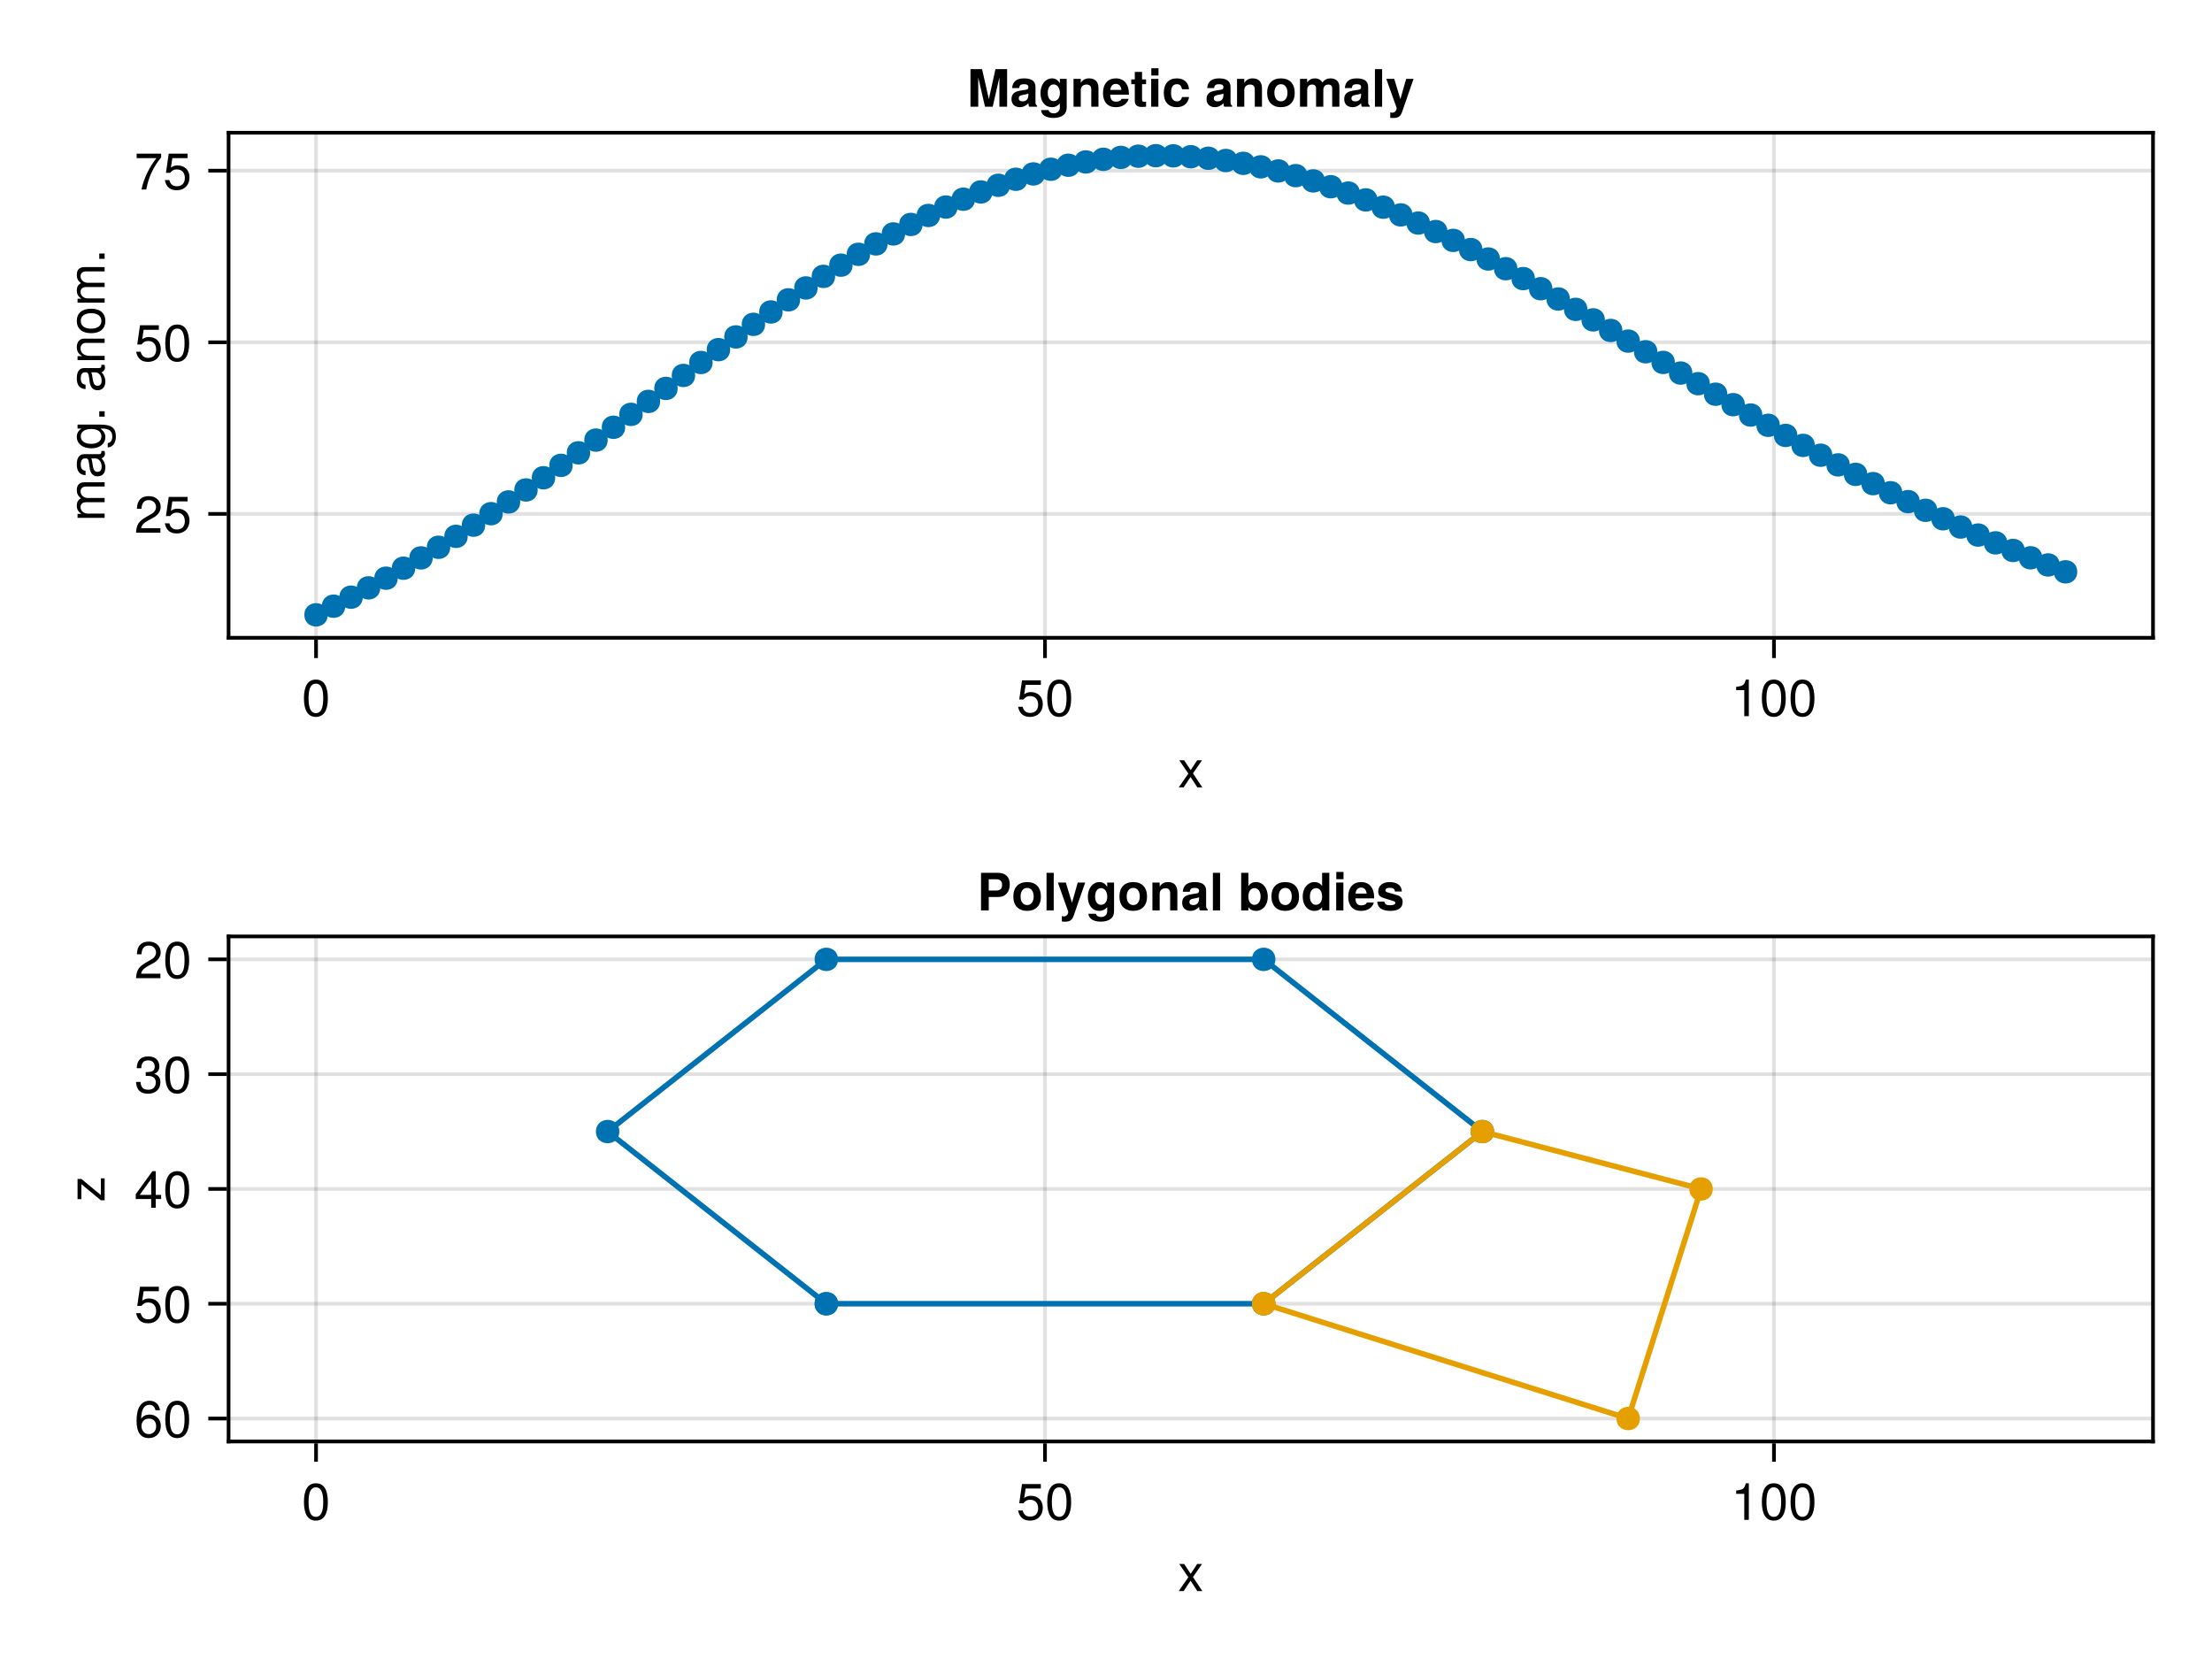 <?xml version="1.0" encoding="UTF-8"?>
<svg xmlns="http://www.w3.org/2000/svg" xmlns:xlink="http://www.w3.org/1999/xlink" width="600" height="450" viewBox="0 0 600 450">
<defs>
<g>
<g id="glyph-0-0-84bf5a35">
<path d="M 6.625 0 C 6.625 0 5.266 0 5.266 0 C 5.266 0 3.438 -2.812 3.438 -2.812 C 3.438 -2.812 1.562 0 1.562 0 C 1.562 0 0.234 0 0.234 0 C 0.234 0 2.828 -3.734 2.828 -3.734 C 2.828 -3.734 0.375 -7.344 0.375 -7.344 C 0.375 -7.344 1.703 -7.344 1.703 -7.344 C 1.703 -7.344 3.469 -4.672 3.469 -4.672 C 3.469 -4.672 5.234 -7.344 5.234 -7.344 C 5.234 -7.344 6.547 -7.344 6.547 -7.344 C 6.547 -7.344 4.094 -3.797 4.094 -3.797 C 4.094 -3.797 6.625 0 6.625 0 Z M 6.625 0 "/>
</g>
<g id="glyph-0-1-84bf5a35">
<path d="M 7.094 -4.781 C 7.094 -1.516 5.953 0.203 3.844 0.203 C 1.719 0.203 0.609 -1.516 0.609 -4.859 C 0.609 -8.188 1.703 -9.922 3.844 -9.922 C 6 -9.922 7.094 -8.219 7.094 -4.781 Z M 5.844 -4.891 C 5.844 -7.547 5.188 -8.828 3.844 -8.828 C 2.516 -8.828 1.859 -7.562 1.859 -4.844 C 1.859 -2.125 2.516 -0.812 3.828 -0.812 C 5.188 -0.812 5.844 -2.078 5.844 -4.891 Z M 5.844 -4.891 "/>
</g>
<g id="glyph-0-2-84bf5a35">
<path d="M 7.188 -3.297 C 7.188 -1.188 5.781 0.203 3.781 0.203 C 2.016 0.203 0.891 -0.578 0.484 -2.547 C 0.484 -2.547 1.719 -2.547 1.719 -2.547 C 2.016 -1.422 2.672 -0.875 3.75 -0.875 C 5.094 -0.875 5.922 -1.688 5.922 -3.125 C 5.922 -4.594 5.078 -5.453 3.75 -5.453 C 2.984 -5.453 2.5 -5.203 1.938 -4.516 C 1.938 -4.516 0.797 -4.516 0.797 -4.516 C 0.797 -4.516 1.547 -9.719 1.547 -9.719 C 1.547 -9.719 6.656 -9.719 6.656 -9.719 C 6.656 -9.719 6.656 -8.5 6.656 -8.5 C 6.656 -8.5 2.531 -8.5 2.531 -8.5 C 2.531 -8.5 2.141 -5.938 2.141 -5.938 C 2.719 -6.359 3.281 -6.531 3.969 -6.531 C 5.875 -6.531 7.188 -5.25 7.188 -3.297 Z M 7.188 -3.297 "/>
</g>
<g id="glyph-0-3-84bf5a35">
<path d="M 4.859 0 C 4.859 0 3.625 0 3.625 0 C 3.625 0 3.625 -7.062 3.625 -7.062 C 3.625 -7.062 1.422 -7.062 1.422 -7.062 C 1.422 -7.062 1.422 -7.953 1.422 -7.953 C 3.328 -8.188 3.609 -8.406 4.047 -9.922 C 4.047 -9.922 4.859 -9.922 4.859 -9.922 C 4.859 -9.922 4.859 0 4.859 0 Z M 4.859 0 "/>
</g>
<g id="glyph-0-4-84bf5a35">
<path d="M 7.156 -7.016 C 7.156 -5.797 6.438 -4.766 5.047 -4.016 C 5.047 -4.016 3.656 -3.266 3.656 -3.266 C 2.438 -2.547 1.984 -2.031 1.859 -1.219 C 1.859 -1.219 7.078 -1.219 7.078 -1.219 C 7.078 -1.219 7.078 0 7.078 0 C 7.078 0 0.469 0 0.469 0 C 0.594 -2.188 1.188 -3.125 3.266 -4.297 C 3.266 -4.297 4.547 -5.031 4.547 -5.031 C 5.438 -5.531 5.891 -6.203 5.891 -6.984 C 5.891 -8.047 5.047 -8.844 3.938 -8.844 C 2.719 -8.844 2.031 -8.141 1.938 -6.484 C 1.938 -6.484 0.703 -6.484 0.703 -6.484 C 0.766 -8.891 1.953 -9.922 3.969 -9.922 C 5.859 -9.922 7.156 -8.688 7.156 -7.016 Z M 7.156 -7.016 "/>
</g>
<g id="glyph-0-5-84bf5a35">
<path d="M 7.078 -2.891 C 7.078 -1.016 5.766 0.203 3.719 0.203 C 1.688 0.203 0.609 -0.781 0.453 -3 C 0.453 -3 1.688 -3 1.688 -3 C 1.766 -1.547 2.422 -0.875 3.766 -0.875 C 5.047 -0.875 5.828 -1.625 5.828 -2.875 C 5.828 -3.969 5.125 -4.625 3.766 -4.625 C 3.766 -4.625 3.094 -4.625 3.094 -4.625 C 3.094 -4.625 3.094 -5.656 3.094 -5.656 C 5.062 -5.656 5.531 -6.094 5.531 -7.156 C 5.531 -8.203 4.875 -8.844 3.781 -8.844 C 2.516 -8.844 1.922 -8.188 1.891 -6.719 C 1.891 -6.719 0.656 -6.719 0.656 -6.719 C 0.703 -8.828 1.766 -9.922 3.766 -9.922 C 5.656 -9.922 6.797 -8.906 6.797 -7.203 C 6.797 -6.203 6.328 -5.562 5.406 -5.188 C 6.594 -4.781 7.078 -4.094 7.078 -2.891 Z M 7.078 -2.891 "/>
</g>
<g id="glyph-0-6-84bf5a35">
<path d="M 7.281 -2.375 C 7.281 -2.375 5.812 -2.375 5.812 -2.375 C 5.812 -2.375 5.812 0 5.812 0 C 5.812 0 4.578 0 4.578 0 C 4.578 0 4.578 -2.375 4.578 -2.375 C 4.578 -2.375 0.391 -2.375 0.391 -2.375 C 0.391 -2.375 0.391 -3.688 0.391 -3.688 C 0.391 -3.688 4.906 -9.922 4.906 -9.922 C 4.906 -9.922 5.812 -9.922 5.812 -9.922 C 5.812 -9.922 5.812 -3.484 5.812 -3.484 C 5.812 -3.484 7.281 -3.484 7.281 -3.484 C 7.281 -3.484 7.281 -2.375 7.281 -2.375 Z M 4.578 -3.484 C 4.578 -3.484 4.578 -7.828 4.578 -7.828 C 4.578 -7.828 1.469 -3.484 1.469 -3.484 C 1.469 -3.484 4.578 -3.484 4.578 -3.484 Z M 4.578 -3.484 "/>
</g>
<g id="glyph-0-7-84bf5a35">
<path d="M 7.188 -3.078 C 7.188 -1.141 5.828 0.203 3.938 0.203 C 1.672 0.203 0.609 -1.422 0.609 -4.516 C 0.609 -7.984 1.844 -9.922 4.156 -9.922 C 5.672 -9.922 6.734 -8.953 6.969 -7.344 C 6.969 -7.344 5.734 -7.344 5.734 -7.344 C 5.547 -8.281 4.938 -8.828 4.078 -8.828 C 2.656 -8.828 1.875 -7.484 1.859 -5.062 C 2.391 -5.797 3.156 -6.172 4.141 -6.172 C 5.922 -6.172 7.188 -4.922 7.188 -3.078 Z M 5.922 -2.984 C 5.922 -4.312 5.188 -5.078 3.984 -5.078 C 2.766 -5.078 1.938 -4.281 1.938 -3.047 C 1.938 -1.781 2.797 -0.875 3.953 -0.875 C 5.078 -0.875 5.922 -1.734 5.922 -2.984 Z M 5.922 -2.984 "/>
</g>
<g id="glyph-1-0-84bf5a35">
<path d="M 0 -10.641 C 0 -10.641 0 -9.484 0 -9.484 C 0 -9.484 -5.047 -9.484 -5.047 -9.484 C -5.984 -9.484 -6.531 -8.984 -6.531 -8.141 C -6.531 -7.188 -5.672 -6.391 -4.609 -6.391 C -4.609 -6.391 0 -6.391 0 -6.391 C 0 -6.391 0 -5.234 0 -5.234 C 0 -5.234 -5.047 -5.234 -5.047 -5.234 C -5.984 -5.234 -6.531 -4.75 -6.531 -3.875 C -6.531 -2.922 -5.672 -2.156 -4.609 -2.156 C -4.609 -2.156 0 -2.156 0 -2.156 C 0 -2.156 0 -1 0 -1 C 0 -1 -7.344 -1 -7.344 -1 C -7.344 -1 -7.344 -2.062 -7.344 -2.062 C -7.344 -2.062 -6.297 -2.062 -6.297 -2.062 C -7.188 -2.688 -7.547 -3.328 -7.547 -4.312 C -7.547 -5.266 -7.203 -5.859 -6.422 -6.281 C -7.25 -6.969 -7.547 -7.562 -7.547 -8.547 C -7.547 -9.906 -6.812 -10.641 -5.5 -10.641 C -5.5 -10.641 0 -10.641 0 -10.641 Z M 0 -10.641 "/>
</g>
<g id="glyph-1-1-84bf5a35">
<path d="M 0 -6.812 C 0 -6.812 0 -5.656 0 -5.656 C 0 -5.656 -5.078 -5.656 -5.078 -5.656 C -5.969 -5.656 -6.531 -5.062 -6.531 -4.141 C -6.531 -2.953 -5.547 -2.141 -4.047 -2.141 C -4.047 -2.141 0 -2.141 0 -2.141 C 0 -2.141 0 -0.984 0 -0.984 C 0 -0.984 -7.344 -0.984 -7.344 -0.984 C -7.344 -0.984 -7.344 -2.062 -7.344 -2.062 C -7.344 -2.062 -6.109 -2.062 -6.109 -2.062 C -7.125 -2.703 -7.547 -3.406 -7.547 -4.5 C -7.547 -5.906 -6.766 -6.812 -5.547 -6.812 C -5.547 -6.812 0 -6.812 0 -6.812 Z M 0 -6.812 "/>
</g>
<g id="glyph-2-0-84bf5a35">
<path d="M -0.031 -7.484 C 0.062 -7.109 0.094 -6.938 0.094 -6.688 C 0.094 -6.125 -0.312 -5.609 -0.875 -5.484 C -0.188 -4.844 0.203 -3.938 0.203 -3 C 0.203 -1.516 -0.578 -0.594 -1.906 -0.594 C -2.797 -0.594 -3.453 -1.016 -3.812 -1.875 C -3.984 -2.328 -4.047 -2.578 -4.25 -4.234 C -4.375 -5.156 -4.578 -5.453 -5.062 -5.453 C -5.062 -5.453 -5.375 -5.453 -5.375 -5.453 C -6.078 -5.453 -6.469 -4.859 -6.469 -3.812 C -6.469 -2.719 -6.062 -2.188 -5.172 -2.094 C -5.172 -2.094 -5.172 -0.906 -5.172 -0.906 C -6.859 -0.984 -7.547 -2.078 -7.547 -3.844 C -7.547 -5.656 -6.844 -6.609 -5.547 -6.609 C -5.547 -6.609 -1.453 -6.609 -1.453 -6.609 C -1.094 -6.609 -0.875 -6.828 -0.875 -7.234 C -0.875 -7.312 -0.875 -7.359 -0.906 -7.484 C -0.906 -7.484 -0.031 -7.484 -0.031 -7.484 Z M -2.531 -5.453 C -2.531 -5.453 -3.625 -5.453 -3.625 -5.453 C -3.438 -5.047 -3.391 -4.797 -3.219 -3.562 C -3.031 -2.328 -2.703 -1.812 -1.938 -1.812 C -1.141 -1.812 -0.812 -2.344 -0.812 -3.25 C -0.812 -4.375 -1.484 -5.453 -2.531 -5.453 Z M -2.531 -5.453 "/>
</g>
<g id="glyph-3-0-84bf5a35">
<path d="M -1.203 -6.844 C 2.031 -6.844 3.047 -5.859 3.047 -3.562 C 3.047 -1.844 2.219 -0.766 0.844 -0.641 C 0.844 -0.641 0.844 -1.828 0.844 -1.828 C 1.734 -1.969 2.078 -2.688 2.078 -3.609 C 2.078 -4.969 1.328 -5.766 -0.609 -5.766 C -0.609 -5.766 -1.109 -5.766 -1.109 -5.766 C -0.188 -5 0.203 -4.359 0.203 -3.438 C 0.203 -1.703 -1.281 -0.406 -3.594 -0.406 C -5.984 -0.406 -7.547 -1.672 -7.547 -3.531 C -7.547 -4.469 -7.141 -5.188 -6.266 -5.766 C -6.266 -5.766 -7.344 -5.766 -7.344 -5.766 C -7.344 -5.766 -7.344 -6.844 -7.344 -6.844 C -7.344 -6.844 -1.203 -6.844 -1.203 -6.844 Z M -3.625 -5.656 C -5.406 -5.656 -6.469 -4.906 -6.469 -3.656 C -6.469 -2.406 -5.438 -1.625 -3.672 -1.625 C -1.891 -1.625 -0.875 -2.391 -0.875 -3.672 C -0.875 -4.906 -1.875 -5.656 -3.625 -5.656 Z M -3.625 -5.656 "/>
</g>
<g id="glyph-3-1-84bf5a35">
<path d="M 0 -2.672 C 0 -2.672 0 -1.219 0 -1.219 C 0 -1.219 -1.453 -1.219 -1.453 -1.219 C -1.453 -1.219 -1.453 -2.672 -1.453 -2.672 C -1.453 -2.672 0 -2.672 0 -2.672 Z M 0 -2.672 "/>
</g>
<g id="glyph-4-0-84bf5a35">
<path d="M 0 -2.672 C 0 -2.672 0 -1.219 0 -1.219 C 0 -1.219 -1.453 -1.219 -1.453 -1.219 C -1.453 -1.219 -1.453 -2.672 -1.453 -2.672 C -1.453 -2.672 0 -2.672 0 -2.672 Z M 0 -2.672 "/>
</g>
<g id="glyph-5-0-84bf5a35">
</g>
<g id="glyph-6-0-84bf5a35">
<path d="M -3.609 -7.141 C -1.203 -7.141 0.203 -5.875 0.203 -3.828 C 0.203 -1.734 -1.203 -0.5 -3.672 -0.5 C -6.125 -0.5 -7.547 -1.75 -7.547 -3.812 C -7.547 -5.922 -6.141 -7.141 -3.609 -7.141 Z M -3.625 -5.922 C -5.453 -5.922 -6.469 -5.141 -6.469 -3.828 C -6.469 -2.516 -5.438 -1.719 -3.672 -1.719 C -1.891 -1.719 -0.875 -2.516 -0.875 -3.828 C -0.875 -5.109 -1.906 -5.922 -3.625 -5.922 Z M -3.625 -5.922 "/>
</g>
<g id="glyph-7-0-84bf5a35">
<path d="M 0 -10.641 C 0 -10.641 0 -9.484 0 -9.484 C 0 -9.484 -5.047 -9.484 -5.047 -9.484 C -5.984 -9.484 -6.531 -8.984 -6.531 -8.141 C -6.531 -7.188 -5.672 -6.391 -4.609 -6.391 C -4.609 -6.391 0 -6.391 0 -6.391 C 0 -6.391 0 -5.234 0 -5.234 C 0 -5.234 -5.047 -5.234 -5.047 -5.234 C -5.984 -5.234 -6.531 -4.75 -6.531 -3.875 C -6.531 -2.922 -5.672 -2.156 -4.609 -2.156 C -4.609 -2.156 0 -2.156 0 -2.156 C 0 -2.156 0 -1 0 -1 C 0 -1 -7.344 -1 -7.344 -1 C -7.344 -1 -7.344 -2.062 -7.344 -2.062 C -7.344 -2.062 -6.297 -2.062 -6.297 -2.062 C -7.188 -2.688 -7.547 -3.328 -7.547 -4.312 C -7.547 -5.266 -7.203 -5.859 -6.422 -6.281 C -7.25 -6.969 -7.547 -7.562 -7.547 -8.547 C -7.547 -9.906 -6.812 -10.641 -5.5 -10.641 C -5.5 -10.641 0 -10.641 0 -10.641 Z M 0 -10.641 "/>
</g>
<g id="glyph-8-0-84bf5a35">
<path d="M 7.281 -8.688 C 5.188 -6.203 3.797 -3.203 3.25 0 C 3.25 0 1.938 0 1.938 0 C 2.625 -3.109 4.031 -6 6 -8.5 C 6 -8.5 0.641 -8.5 0.641 -8.5 C 0.641 -8.5 0.641 -9.719 0.641 -9.719 C 0.641 -9.719 7.281 -9.719 7.281 -9.719 C 7.281 -9.719 7.281 -8.688 7.281 -8.688 Z M 7.281 -8.688 "/>
</g>
<g id="glyph-8-1-84bf5a35">
<path d="M 7.188 -3.297 C 7.188 -1.188 5.781 0.203 3.781 0.203 C 2.016 0.203 0.891 -0.578 0.484 -2.547 C 0.484 -2.547 1.719 -2.547 1.719 -2.547 C 2.016 -1.422 2.672 -0.875 3.75 -0.875 C 5.094 -0.875 5.922 -1.688 5.922 -3.125 C 5.922 -4.594 5.078 -5.453 3.75 -5.453 C 2.984 -5.453 2.5 -5.203 1.938 -4.516 C 1.938 -4.516 0.797 -4.516 0.797 -4.516 C 0.797 -4.516 1.547 -9.719 1.547 -9.719 C 1.547 -9.719 6.656 -9.719 6.656 -9.719 C 6.656 -9.719 6.656 -8.5 6.656 -8.5 C 6.656 -8.5 2.531 -8.5 2.531 -8.5 C 2.531 -8.5 2.141 -5.938 2.141 -5.938 C 2.719 -6.359 3.281 -6.531 3.969 -6.531 C 5.875 -6.531 7.188 -5.25 7.188 -3.297 Z M 7.188 -3.297 "/>
</g>
<g id="glyph-9-0-84bf5a35">
<path d="M 10.859 0 C 10.859 0 8.766 0 8.766 0 C 8.766 0 8.766 -7.953 8.766 -7.953 C 8.766 -7.953 6.953 0 6.953 0 C 6.953 0 4.859 0 4.859 0 C 4.859 0 3.031 -7.953 3.031 -7.953 C 3.031 -7.953 3.031 0 3.031 0 C 3.031 0 0.922 0 0.922 0 C 0.922 0 0.922 -10.203 0.922 -10.203 C 0.922 -10.203 4.062 -10.203 4.062 -10.203 C 4.062 -10.203 5.906 -2.094 5.906 -2.094 C 5.906 -2.094 7.703 -10.203 7.703 -10.203 C 7.703 -10.203 10.859 -10.203 10.859 -10.203 C 10.859 -10.203 10.859 0 10.859 0 Z M 10.859 0 "/>
</g>
<g id="glyph-9-1-84bf5a35">
<path d="M 7.344 0 C 7.344 0 5.203 0 5.203 0 C 5.031 -0.219 4.984 -0.562 4.984 -0.953 C 4.297 -0.234 3.531 0.125 2.688 0.125 C 1.422 0.125 0.391 -0.578 0.391 -2.047 C 0.391 -3.422 1.125 -4.062 2.625 -4.328 C 2.625 -4.328 3.406 -4.469 3.406 -4.469 C 4.375 -4.641 4.969 -4.547 4.969 -5.344 C 4.969 -5.859 4.594 -6.109 3.844 -6.109 C 2.875 -6.109 2.547 -5.859 2.453 -5.062 C 2.453 -5.062 0.562 -5.062 0.562 -5.062 C 0.688 -6.812 1.75 -7.688 3.797 -7.688 C 5.844 -7.688 6.891 -6.906 6.891 -5.359 C 6.891 -5.359 6.891 -1.156 6.891 -1.156 C 6.891 -0.766 6.984 -0.562 7.344 -0.234 C 7.344 -0.234 7.344 0 7.344 0 Z M 4.969 -3.234 C 4.969 -3.234 4.969 -3.562 4.969 -3.562 C 4.75 -3.453 4.656 -3.438 4.141 -3.328 C 4.141 -3.328 3.469 -3.203 3.469 -3.203 C 2.656 -3.047 2.359 -2.844 2.359 -2.266 C 2.359 -1.703 2.766 -1.453 3.422 -1.453 C 4.406 -1.453 4.969 -2.094 4.969 -3.234 Z M 4.969 -3.234 "/>
</g>
<g id="glyph-9-2-84bf5a35">
<path d="M 7.578 0.25 C 7.578 2.031 6.266 3.047 3.969 3.047 C 1.906 3.047 0.656 2.141 0.625 0.906 C 0.625 0.906 2.656 0.906 2.656 0.906 C 2.812 1.484 3.297 1.797 4.047 1.797 C 5.031 1.797 5.719 1.156 5.719 0.25 C 5.719 0.25 5.719 -0.875 5.719 -0.875 C 4.984 -0.141 4.453 0.125 3.562 0.125 C 1.703 0.125 0.469 -1.344 0.469 -3.703 C 0.469 -6.031 1.812 -7.688 3.609 -7.688 C 4.484 -7.688 5.125 -7.297 5.719 -6.391 C 5.719 -6.391 5.719 -7.562 5.719 -7.562 C 5.719 -7.562 7.578 -7.562 7.578 -7.562 C 7.578 -7.562 7.578 0.25 7.578 0.25 Z M 5.734 -3.719 C 5.734 -5.125 5.016 -6.047 4.031 -6.047 C 3.078 -6.047 2.438 -5.156 2.438 -3.719 C 2.438 -2.359 3.078 -1.516 4 -1.516 C 5.031 -1.516 5.734 -2.359 5.734 -3.719 Z M 5.734 -3.719 "/>
</g>
<g id="glyph-9-3-84bf5a35">
<path d="M 7.641 0 C 7.641 0 5.688 0 5.688 0 C 5.688 0 5.688 -4.656 5.688 -4.656 C 5.688 -5.562 5.266 -6.016 4.422 -6.016 C 3.469 -6.016 2.844 -5.438 2.844 -4.531 C 2.844 -4.531 2.844 0 2.844 0 C 2.844 0 0.875 0 0.875 0 C 0.875 0 0.875 -7.562 0.875 -7.562 C 0.875 -7.562 2.844 -7.562 2.844 -7.562 C 2.844 -7.562 2.844 -6.469 2.844 -6.469 C 3.406 -7.312 4.094 -7.688 5.109 -7.688 C 6.719 -7.688 7.641 -6.734 7.641 -5.062 C 7.641 -5.062 7.641 0 7.641 0 Z M 7.641 0 "/>
</g>
<g id="glyph-9-4-84bf5a35">
<path d="M 7.344 -3.5 C 7.344 -3.5 7.344 -3.266 7.344 -3.266 C 7.344 -3.266 2.266 -3.266 2.266 -3.266 C 2.328 -1.797 2.906 -1.375 3.844 -1.375 C 4.547 -1.375 5.172 -1.578 5.328 -2.125 C 5.328 -2.125 7.266 -2.125 7.266 -2.125 C 6.828 -0.641 5.453 0.125 3.766 0.125 C 1.625 0.125 0.312 -1.266 0.312 -3.688 C 0.312 -6.219 1.641 -7.688 3.812 -7.688 C 6.031 -7.688 7.344 -6.109 7.344 -3.5 Z M 5.312 -4.562 C 5.203 -5.641 4.625 -6.188 3.781 -6.188 C 2.906 -6.188 2.422 -5.609 2.297 -4.562 C 2.297 -4.562 5.312 -4.562 5.312 -4.562 Z M 5.312 -4.562 "/>
</g>
<g id="glyph-9-5-84bf5a35">
<path d="M 4.219 0 C 3.859 0.016 3.516 0.062 3.078 0.062 C 1.797 0.062 1.156 -0.438 1.156 -1.625 C 1.156 -1.625 1.156 -6.109 1.156 -6.109 C 1.156 -6.109 0.203 -6.109 0.203 -6.109 C 0.203 -6.109 0.203 -7.406 0.203 -7.406 C 0.203 -7.406 1.156 -7.406 1.156 -7.406 C 1.156 -7.406 1.156 -9.438 1.156 -9.438 C 1.156 -9.438 3.125 -9.438 3.125 -9.438 C 3.125 -9.438 3.125 -7.406 3.125 -7.406 C 3.125 -7.406 4.219 -7.406 4.219 -7.406 C 4.219 -7.406 4.219 -6.109 4.219 -6.109 C 4.219 -6.109 3.125 -6.109 3.125 -6.109 C 3.125 -6.109 3.125 -2.156 3.125 -2.156 C 3.125 -1.484 3.25 -1.328 3.766 -1.328 C 3.906 -1.328 4.016 -1.344 4.219 -1.375 C 4.219 -1.375 4.219 0 4.219 0 Z M 4.219 0 "/>
</g>
<g id="glyph-9-6-84bf5a35">
<path d="M 2.891 0 C 2.891 0 0.938 0 0.938 0 C 0.938 0 0.938 -7.562 0.938 -7.562 C 0.938 -7.562 2.891 -7.562 2.891 -7.562 C 2.891 -7.562 2.891 0 2.891 0 Z M 2.922 -8.469 C 2.922 -8.469 0.969 -8.469 0.969 -8.469 C 0.969 -8.469 0.969 -10.438 0.969 -10.438 C 0.969 -10.438 2.922 -10.438 2.922 -10.438 C 2.922 -10.438 2.922 -8.469 2.922 -8.469 Z M 2.922 -8.469 "/>
</g>
<g id="glyph-9-7-84bf5a35">
<path d="M 7.312 -2.625 C 7.125 -1.016 5.859 0.125 4.016 0.125 C 1.781 0.125 0.469 -1.234 0.469 -3.719 C 0.469 -6.297 1.797 -7.688 4.047 -7.688 C 5.938 -7.688 7.172 -6.578 7.312 -4.734 C 7.312 -4.734 5.438 -4.734 5.438 -4.734 C 5.203 -5.719 4.828 -6.109 4.031 -6.109 C 2.797 -6.109 2.438 -5.109 2.438 -3.719 C 2.438 -2.25 3.031 -1.453 4.031 -1.453 C 4.781 -1.453 5.188 -1.828 5.438 -2.625 C 5.438 -2.625 7.312 -2.625 7.312 -2.625 Z M 7.312 -2.625 "/>
</g>
<g id="glyph-9-8-84bf5a35">
</g>
<g id="glyph-9-9-84bf5a35">
<path d="M 7.969 -3.719 C 7.969 -1.297 6.531 0.125 4.234 0.125 C 1.906 0.125 0.484 -1.281 0.484 -3.781 C 0.484 -6.266 1.906 -7.688 4.219 -7.688 C 6.578 -7.688 7.969 -6.281 7.969 -3.719 Z M 6 -3.75 C 6 -5.234 5.312 -6.109 4.234 -6.109 C 3.156 -6.109 2.453 -5.219 2.453 -3.781 C 2.453 -2.344 3.156 -1.453 4.234 -1.453 C 5.281 -1.453 6 -2.344 6 -3.75 Z M 6 -3.75 "/>
</g>
<g id="glyph-9-10-84bf5a35">
<path d="M 11.531 0 C 11.531 0 9.578 0 9.578 0 C 9.578 0 9.578 -5.047 9.578 -5.047 C 9.578 -5.641 9.172 -6.016 8.516 -6.016 C 7.672 -6.016 7.172 -5.453 7.172 -4.531 C 7.172 -4.531 7.172 0 7.172 0 C 7.172 0 5.203 0 5.203 0 C 5.203 0 5.203 -5.047 5.203 -5.047 C 5.203 -5.641 4.797 -6.016 4.141 -6.016 C 3.297 -6.016 2.797 -5.453 2.797 -4.531 C 2.797 -4.531 2.797 0 2.797 0 C 2.797 0 0.844 0 0.844 0 C 0.844 0 0.844 -7.562 0.844 -7.562 C 0.844 -7.562 2.781 -7.562 2.781 -7.562 C 2.781 -7.562 2.781 -6.625 2.781 -6.625 C 3.438 -7.391 3.984 -7.688 4.859 -7.688 C 5.797 -7.688 6.547 -7.281 6.922 -6.562 C 7.5 -7.344 8.172 -7.688 9.125 -7.688 C 10.641 -7.688 11.531 -6.812 11.531 -5.344 C 11.531 -5.344 11.531 0 11.531 0 Z M 11.531 0 "/>
</g>
<g id="glyph-9-11-84bf5a35">
<path d="M 2.891 0 C 2.891 0 0.938 0 0.938 0 C 0.938 0 0.938 -10.203 0.938 -10.203 C 0.938 -10.203 2.891 -10.203 2.891 -10.203 C 2.891 -10.203 2.891 0 2.891 0 Z M 2.891 0 "/>
</g>
<g id="glyph-9-12-84bf5a35">
<path d="M 7.531 -7.562 C 7.531 -7.562 4.422 1.391 4.422 1.391 C 3.906 2.828 3.219 3.062 1.906 3.062 C 1.672 3.062 1.5 3.047 1.203 3.016 C 1.203 3.016 1.203 1.547 1.203 1.547 C 1.453 1.609 1.562 1.625 1.719 1.625 C 2.406 1.625 2.938 1.078 2.938 0.359 C 2.938 0.359 2.938 0.328 2.938 0.328 C 2.938 0.328 0.125 -7.562 0.125 -7.562 C 0.125 -7.562 2.281 -7.562 2.281 -7.562 C 2.281 -7.562 3.953 -2.062 3.953 -2.062 C 3.953 -2.062 5.516 -7.562 5.516 -7.562 C 5.516 -7.562 7.531 -7.562 7.531 -7.562 Z M 7.531 -7.562 "/>
</g>
<g id="glyph-10-0-84bf5a35">
<path d="M 0 -6.391 C 0 -6.391 0 -0.438 0 -0.438 C 0 -0.438 -1.047 -0.438 -1.047 -0.438 C -1.047 -0.438 -6.312 -4.812 -6.312 -4.812 C -6.312 -4.812 -6.312 -0.734 -6.312 -0.734 C -6.312 -0.734 -7.344 -0.734 -7.344 -0.734 C -7.344 -0.734 -7.344 -6.203 -7.344 -6.203 C -7.344 -6.203 -6.297 -6.203 -6.297 -6.203 C -6.297 -6.203 -1.016 -1.844 -1.016 -1.844 C -1.016 -1.844 -1.016 -6.391 -1.016 -6.391 C -1.016 -6.391 0 -6.391 0 -6.391 Z M 0 -6.391 "/>
</g>
<g id="glyph-11-0-84bf5a35">
<path d="M 8.859 -7.047 C 8.859 -4.969 7.656 -3.641 5.781 -3.641 C 5.781 -3.641 3.156 -3.641 3.156 -3.641 C 3.156 -3.641 3.156 0 3.156 0 C 3.156 0 1.062 0 1.062 0 C 1.062 0 1.062 -10.203 1.062 -10.203 C 1.062 -10.203 5.578 -10.203 5.578 -10.203 C 7.703 -10.203 8.859 -9.094 8.859 -7.047 Z M 6.766 -6.922 C 6.766 -7.969 6.25 -8.453 5.125 -8.453 C 5.125 -8.453 3.156 -8.453 3.156 -8.453 C 3.156 -8.453 3.156 -5.391 3.156 -5.391 C 3.156 -5.391 5.125 -5.391 5.125 -5.391 C 6.25 -5.391 6.766 -5.875 6.766 -6.922 Z M 6.766 -6.922 "/>
</g>
<g id="glyph-11-1-84bf5a35">
<path d="M 7.969 -3.719 C 7.969 -1.297 6.531 0.125 4.234 0.125 C 1.906 0.125 0.484 -1.281 0.484 -3.781 C 0.484 -6.266 1.906 -7.688 4.219 -7.688 C 6.578 -7.688 7.969 -6.281 7.969 -3.719 Z M 6 -3.75 C 6 -5.234 5.312 -6.109 4.234 -6.109 C 3.156 -6.109 2.453 -5.219 2.453 -3.781 C 2.453 -2.344 3.156 -1.453 4.234 -1.453 C 5.281 -1.453 6 -2.344 6 -3.75 Z M 6 -3.75 "/>
</g>
<g id="glyph-11-2-84bf5a35">
<path d="M 2.891 0 C 2.891 0 0.938 0 0.938 0 C 0.938 0 0.938 -10.203 0.938 -10.203 C 0.938 -10.203 2.891 -10.203 2.891 -10.203 C 2.891 -10.203 2.891 0 2.891 0 Z M 2.891 0 "/>
</g>
<g id="glyph-11-3-84bf5a35">
<path d="M 7.531 -7.562 C 7.531 -7.562 4.422 1.391 4.422 1.391 C 3.906 2.828 3.219 3.062 1.906 3.062 C 1.672 3.062 1.5 3.047 1.203 3.016 C 1.203 3.016 1.203 1.547 1.203 1.547 C 1.453 1.609 1.562 1.625 1.719 1.625 C 2.406 1.625 2.938 1.078 2.938 0.359 C 2.938 0.359 2.938 0.328 2.938 0.328 C 2.938 0.328 0.125 -7.562 0.125 -7.562 C 0.125 -7.562 2.281 -7.562 2.281 -7.562 C 2.281 -7.562 3.953 -2.062 3.953 -2.062 C 3.953 -2.062 5.516 -7.562 5.516 -7.562 C 5.516 -7.562 7.531 -7.562 7.531 -7.562 Z M 7.531 -7.562 "/>
</g>
<g id="glyph-11-4-84bf5a35">
<path d="M 7.578 0.25 C 7.578 2.031 6.266 3.047 3.969 3.047 C 1.906 3.047 0.656 2.141 0.625 0.906 C 0.625 0.906 2.656 0.906 2.656 0.906 C 2.812 1.484 3.297 1.797 4.047 1.797 C 5.031 1.797 5.719 1.156 5.719 0.25 C 5.719 0.25 5.719 -0.875 5.719 -0.875 C 4.984 -0.141 4.453 0.125 3.562 0.125 C 1.703 0.125 0.469 -1.344 0.469 -3.703 C 0.469 -6.031 1.812 -7.688 3.609 -7.688 C 4.484 -7.688 5.125 -7.297 5.719 -6.391 C 5.719 -6.391 5.719 -7.562 5.719 -7.562 C 5.719 -7.562 7.578 -7.562 7.578 -7.562 C 7.578 -7.562 7.578 0.25 7.578 0.25 Z M 5.734 -3.719 C 5.734 -5.125 5.016 -6.047 4.031 -6.047 C 3.078 -6.047 2.438 -5.156 2.438 -3.719 C 2.438 -2.359 3.078 -1.516 4 -1.516 C 5.031 -1.516 5.734 -2.359 5.734 -3.719 Z M 5.734 -3.719 "/>
</g>
<g id="glyph-11-5-84bf5a35">
<path d="M 7.641 0 C 7.641 0 5.688 0 5.688 0 C 5.688 0 5.688 -4.656 5.688 -4.656 C 5.688 -5.562 5.266 -6.016 4.422 -6.016 C 3.469 -6.016 2.844 -5.438 2.844 -4.531 C 2.844 -4.531 2.844 0 2.844 0 C 2.844 0 0.875 0 0.875 0 C 0.875 0 0.875 -7.562 0.875 -7.562 C 0.875 -7.562 2.844 -7.562 2.844 -7.562 C 2.844 -7.562 2.844 -6.469 2.844 -6.469 C 3.406 -7.312 4.094 -7.688 5.109 -7.688 C 6.719 -7.688 7.641 -6.734 7.641 -5.062 C 7.641 -5.062 7.641 0 7.641 0 Z M 7.641 0 "/>
</g>
<g id="glyph-11-6-84bf5a35">
<path d="M 7.344 0 C 7.344 0 5.203 0 5.203 0 C 5.031 -0.219 4.984 -0.562 4.984 -0.953 C 4.297 -0.234 3.531 0.125 2.688 0.125 C 1.422 0.125 0.391 -0.578 0.391 -2.047 C 0.391 -3.422 1.125 -4.062 2.625 -4.328 C 2.625 -4.328 3.406 -4.469 3.406 -4.469 C 4.375 -4.641 4.969 -4.547 4.969 -5.344 C 4.969 -5.859 4.594 -6.109 3.844 -6.109 C 2.875 -6.109 2.547 -5.859 2.453 -5.062 C 2.453 -5.062 0.562 -5.062 0.562 -5.062 C 0.688 -6.812 1.75 -7.688 3.797 -7.688 C 5.844 -7.688 6.891 -6.906 6.891 -5.359 C 6.891 -5.359 6.891 -1.156 6.891 -1.156 C 6.891 -0.766 6.984 -0.562 7.344 -0.234 C 7.344 -0.234 7.344 0 7.344 0 Z M 4.969 -3.234 C 4.969 -3.234 4.969 -3.562 4.969 -3.562 C 4.75 -3.453 4.656 -3.438 4.141 -3.328 C 4.141 -3.328 3.469 -3.203 3.469 -3.203 C 2.656 -3.047 2.359 -2.844 2.359 -2.266 C 2.359 -1.703 2.766 -1.453 3.422 -1.453 C 4.406 -1.453 4.969 -2.094 4.969 -3.234 Z M 4.969 -3.234 "/>
</g>
<g id="glyph-11-7-84bf5a35">
</g>
<g id="glyph-11-8-84bf5a35">
<path d="M 8.047 -3.688 C 8.047 -1.406 6.672 0.125 4.875 0.125 C 3.922 0.125 3.266 -0.219 2.781 -0.875 C 2.781 -0.875 2.781 0 2.781 0 C 2.781 0 0.828 0 0.828 0 C 0.828 0 0.828 -10.203 0.828 -10.203 C 0.828 -10.203 2.781 -10.203 2.781 -10.203 C 2.781 -10.203 2.781 -6.578 2.781 -6.578 C 3.266 -7.344 3.938 -7.688 4.875 -7.688 C 6.859 -7.688 8.047 -5.828 8.047 -3.688 Z M 6.094 -3.766 C 6.094 -5.172 5.406 -6.047 4.438 -6.047 C 3.453 -6.047 2.781 -5.188 2.781 -3.812 C 2.781 -2.359 3.438 -1.516 4.438 -1.516 C 5.406 -1.516 6.094 -2.391 6.094 -3.766 Z M 6.094 -3.766 "/>
</g>
<g id="glyph-11-9-84bf5a35">
<path d="M 7.625 0 C 7.625 0 5.672 0 5.672 0 C 5.672 0 5.672 -0.875 5.672 -0.875 C 5.188 -0.219 4.516 0.125 3.578 0.125 C 1.578 0.125 0.406 -1.625 0.406 -3.766 C 0.406 -6.047 1.781 -7.688 3.578 -7.688 C 4.516 -7.688 5.188 -7.344 5.672 -6.578 C 5.672 -6.578 5.672 -10.203 5.672 -10.203 C 5.672 -10.203 7.625 -10.203 7.625 -10.203 C 7.625 -10.203 7.625 0 7.625 0 Z M 5.672 -3.734 C 5.672 -5.188 5.016 -6.047 4.016 -6.047 C 3.031 -6.047 2.359 -5.172 2.359 -3.766 C 2.359 -2.375 3.031 -1.516 4.016 -1.516 C 5 -1.516 5.672 -2.359 5.672 -3.734 Z M 5.672 -3.734 "/>
</g>
<g id="glyph-11-10-84bf5a35">
<path d="M 2.891 0 C 2.891 0 0.938 0 0.938 0 C 0.938 0 0.938 -7.562 0.938 -7.562 C 0.938 -7.562 2.891 -7.562 2.891 -7.562 C 2.891 -7.562 2.891 0 2.891 0 Z M 2.922 -8.469 C 2.922 -8.469 0.969 -8.469 0.969 -8.469 C 0.969 -8.469 0.969 -10.438 0.969 -10.438 C 0.969 -10.438 2.922 -10.438 2.922 -10.438 C 2.922 -10.438 2.922 -8.469 2.922 -8.469 Z M 2.922 -8.469 "/>
</g>
<g id="glyph-11-11-84bf5a35">
<path d="M 7.344 -3.5 C 7.344 -3.5 7.344 -3.266 7.344 -3.266 C 7.344 -3.266 2.266 -3.266 2.266 -3.266 C 2.328 -1.797 2.906 -1.375 3.844 -1.375 C 4.547 -1.375 5.172 -1.578 5.328 -2.125 C 5.328 -2.125 7.266 -2.125 7.266 -2.125 C 6.828 -0.641 5.453 0.125 3.766 0.125 C 1.625 0.125 0.312 -1.266 0.312 -3.688 C 0.312 -6.219 1.641 -7.688 3.812 -7.688 C 6.031 -7.688 7.344 -6.109 7.344 -3.5 Z M 5.312 -4.562 C 5.203 -5.641 4.625 -6.188 3.781 -6.188 C 2.906 -6.188 2.422 -5.609 2.297 -4.562 C 2.297 -4.562 5.312 -4.562 5.312 -4.562 Z M 5.312 -4.562 "/>
</g>
<g id="glyph-11-12-84bf5a35">
<path d="M 7.281 -2.234 C 7.281 -0.719 6.109 0.125 3.969 0.125 C 1.688 0.125 0.469 -0.734 0.406 -2.391 C 0.406 -2.391 2.328 -2.391 2.328 -2.391 C 2.484 -1.578 2.969 -1.406 3.859 -1.406 C 4.781 -1.406 5.312 -1.594 5.312 -2.062 C 5.312 -2.266 5.156 -2.422 4.656 -2.578 C 4.656 -2.578 2.328 -3.297 2.328 -3.297 C 0.922 -3.734 0.672 -4.234 0.672 -5.172 C 0.672 -6.719 1.859 -7.688 3.781 -7.688 C 5.812 -7.688 7.047 -6.719 7.062 -5.125 C 7.062 -5.125 5.188 -5.125 5.188 -5.125 C 5.172 -5.812 4.703 -6.141 3.766 -6.141 C 3.078 -6.141 2.625 -5.859 2.625 -5.453 C 2.625 -5.141 2.766 -5.016 3.312 -4.859 C 3.312 -4.859 5.797 -4.141 5.797 -4.141 C 6.797 -3.844 7.281 -3.203 7.281 -2.344 C 7.281 -2.344 7.281 -2.234 7.281 -2.234 Z M 7.281 -2.234 "/>
</g>
</g>
</defs>
<rect x="-60" y="-45" width="720" height="540" fill="rgb(100%, 100%, 100%)" fill-opacity="1"/>
<path fill-rule="nonzero" fill="rgb(100%, 100%, 100%)" fill-opacity="1" d="M 62 173 L 584 173 L 584 36 L 62 36 Z M 62 173 "/>
<path fill-rule="nonzero" fill="rgb(100%, 100%, 100%)" fill-opacity="1" d="M 62 391 L 584 391 L 584 254 L 62 254 Z M 62 391 "/>
<path fill="none" stroke-width="1" stroke-linecap="butt" stroke-linejoin="miter" stroke="rgb(0%, 0%, 0%)" stroke-opacity="0.12" stroke-miterlimit="1.155" d="M 85.727 173 L 85.727 36 "/>
<path fill="none" stroke-width="1" stroke-linecap="butt" stroke-linejoin="miter" stroke="rgb(0%, 0%, 0%)" stroke-opacity="0.12" stroke-miterlimit="1.155" d="M 283.453 173 L 283.453 36 "/>
<path fill="none" stroke-width="1" stroke-linecap="butt" stroke-linejoin="miter" stroke="rgb(0%, 0%, 0%)" stroke-opacity="0.12" stroke-miterlimit="1.155" d="M 481.184 173 L 481.184 36 "/>
<path fill="none" stroke-width="1" stroke-linecap="butt" stroke-linejoin="miter" stroke="rgb(0%, 0%, 0%)" stroke-opacity="0.12" stroke-miterlimit="1.155" d="M 62 139.395 L 584 139.395 "/>
<path fill="none" stroke-width="1" stroke-linecap="butt" stroke-linejoin="miter" stroke="rgb(0%, 0%, 0%)" stroke-opacity="0.12" stroke-miterlimit="1.155" d="M 62 92.848 L 584 92.848 "/>
<path fill="none" stroke-width="1" stroke-linecap="butt" stroke-linejoin="miter" stroke="rgb(0%, 0%, 0%)" stroke-opacity="0.12" stroke-miterlimit="1.155" d="M 62 46.297 L 584 46.297 "/>
<path fill="none" stroke-width="1" stroke-linecap="butt" stroke-linejoin="miter" stroke="rgb(0%, 0%, 0%)" stroke-opacity="0.12" stroke-miterlimit="1.155" d="M 85.727 391 L 85.727 254 "/>
<path fill="none" stroke-width="1" stroke-linecap="butt" stroke-linejoin="miter" stroke="rgb(0%, 0%, 0%)" stroke-opacity="0.12" stroke-miterlimit="1.155" d="M 283.453 391 L 283.453 254 "/>
<path fill="none" stroke-width="1" stroke-linecap="butt" stroke-linejoin="miter" stroke="rgb(0%, 0%, 0%)" stroke-opacity="0.12" stroke-miterlimit="1.155" d="M 481.184 391 L 481.184 254 "/>
<path fill="none" stroke-width="1" stroke-linecap="butt" stroke-linejoin="miter" stroke="rgb(0%, 0%, 0%)" stroke-opacity="0.12" stroke-miterlimit="1.155" d="M 62 260.227 L 584 260.227 "/>
<path fill="none" stroke-width="1" stroke-linecap="butt" stroke-linejoin="miter" stroke="rgb(0%, 0%, 0%)" stroke-opacity="0.12" stroke-miterlimit="1.155" d="M 62 291.363 L 584 291.363 "/>
<path fill="none" stroke-width="1" stroke-linecap="butt" stroke-linejoin="miter" stroke="rgb(0%, 0%, 0%)" stroke-opacity="0.12" stroke-miterlimit="1.155" d="M 62 322.5 L 584 322.5 "/>
<path fill="none" stroke-width="1" stroke-linecap="butt" stroke-linejoin="miter" stroke="rgb(0%, 0%, 0%)" stroke-opacity="0.12" stroke-miterlimit="1.155" d="M 62 353.637 L 584 353.637 "/>
<path fill="none" stroke-width="1" stroke-linecap="butt" stroke-linejoin="miter" stroke="rgb(0%, 0%, 0%)" stroke-opacity="0.12" stroke-miterlimit="1.155" d="M 62 384.773 L 584 384.773 "/>
<g fill="rgb(0%, 0%, 0%)" fill-opacity="1">
<use xlink:href="#glyph-0-0-84bf5a35" x="319.5" y="213.568"/>
</g>
<g fill="rgb(0%, 0%, 0%)" fill-opacity="1">
<use xlink:href="#glyph-0-1-84bf5a35" x="81.835" y="194.258"/>
</g>
<g fill="rgb(0%, 0%, 0%)" fill-opacity="1">
<use xlink:href="#glyph-0-2-84bf5a35" x="275.671" y="194.258"/>
</g>
<g fill="rgb(0%, 0%, 0%)" fill-opacity="1">
<use xlink:href="#glyph-0-1-84bf5a35" x="283.455" y="194.258"/>
</g>
<g fill="rgb(0%, 0%, 0%)" fill-opacity="1">
<use xlink:href="#glyph-0-3-84bf5a35" x="469.506" y="194.258"/>
</g>
<g fill="rgb(0%, 0%, 0%)" fill-opacity="1">
<use xlink:href="#glyph-0-1-84bf5a35" x="477.29" y="194.258"/>
</g>
<g fill="rgb(0%, 0%, 0%)" fill-opacity="1">
<use xlink:href="#glyph-0-1-84bf5a35" x="485.074" y="194.258"/>
</g>
<g fill="rgb(0%, 0%, 0%)" fill-opacity="1">
<use xlink:href="#glyph-1-0-84bf5a35" x="28.38" y="141.46"/>
</g>
<g fill="rgb(0%, 0%, 0%)" fill-opacity="1">
<use xlink:href="#glyph-2-0-84bf5a35" x="28.38" y="129.798"/>
</g>
<g fill="rgb(0%, 0%, 0%)" fill-opacity="1">
<use xlink:href="#glyph-3-0-84bf5a35" x="28.38" y="122.014"/>
</g>
<g fill="rgb(0%, 0%, 0%)" fill-opacity="1">
<use xlink:href="#glyph-4-0-84bf5a35" x="28.38" y="114.23"/>
</g>
<g fill="rgb(0%, 0%, 0%)" fill-opacity="1">
<use xlink:href="#glyph-5-0-84bf5a35" x="28.38" y="110.338"/>
</g>
<g fill="rgb(0%, 0%, 0%)" fill-opacity="1">
<use xlink:href="#glyph-2-0-84bf5a35" x="28.38" y="106.446"/>
</g>
<g fill="rgb(0%, 0%, 0%)" fill-opacity="1">
<use xlink:href="#glyph-1-1-84bf5a35" x="28.38" y="98.662"/>
</g>
<g fill="rgb(0%, 0%, 0%)" fill-opacity="1">
<use xlink:href="#glyph-6-0-84bf5a35" x="28.38" y="90.878"/>
</g>
<g fill="rgb(0%, 0%, 0%)" fill-opacity="1">
<use xlink:href="#glyph-7-0-84bf5a35" x="28.38" y="83.094"/>
</g>
<g fill="rgb(0%, 0%, 0%)" fill-opacity="1">
<use xlink:href="#glyph-3-1-84bf5a35" x="28.38" y="71.432"/>
</g>
<g fill="rgb(0%, 0%, 0%)" fill-opacity="1">
<use xlink:href="#glyph-0-4-84bf5a35" x="36.432" y="144.499"/>
</g>
<g fill="rgb(0%, 0%, 0%)" fill-opacity="1">
<use xlink:href="#glyph-0-2-84bf5a35" x="44.216" y="144.499"/>
</g>
<g fill="rgb(0%, 0%, 0%)" fill-opacity="1">
<use xlink:href="#glyph-0-2-84bf5a35" x="36.432" y="97.95"/>
</g>
<g fill="rgb(0%, 0%, 0%)" fill-opacity="1">
<use xlink:href="#glyph-0-1-84bf5a35" x="44.216" y="97.95"/>
</g>
<g fill="rgb(0%, 0%, 0%)" fill-opacity="1">
<use xlink:href="#glyph-8-0-84bf5a35" x="36.432" y="51.4"/>
</g>
<g fill="rgb(0%, 0%, 0%)" fill-opacity="1">
<use xlink:href="#glyph-8-1-84bf5a35" x="44.216" y="51.4"/>
</g>
<g fill="rgb(0%, 0%, 0%)" fill-opacity="1">
<use xlink:href="#glyph-9-0-84bf5a35" x="262.317" y="28.948"/>
</g>
<g fill="rgb(0%, 0%, 0%)" fill-opacity="1">
<use xlink:href="#glyph-9-1-84bf5a35" x="273.979" y="28.948"/>
</g>
<g fill="rgb(0%, 0%, 0%)" fill-opacity="1">
<use xlink:href="#glyph-9-2-84bf5a35" x="281.763" y="28.948"/>
</g>
<g fill="rgb(0%, 0%, 0%)" fill-opacity="1">
<use xlink:href="#glyph-9-3-84bf5a35" x="290.317" y="28.948"/>
</g>
<g fill="rgb(0%, 0%, 0%)" fill-opacity="1">
<use xlink:href="#glyph-9-4-84bf5a35" x="298.871" y="28.948"/>
</g>
<g fill="rgb(0%, 0%, 0%)" fill-opacity="1">
<use xlink:href="#glyph-9-5-84bf5a35" x="306.655" y="28.948"/>
</g>
<g fill="rgb(0%, 0%, 0%)" fill-opacity="1">
<use xlink:href="#glyph-9-6-84bf5a35" x="311.317" y="28.948"/>
</g>
<g fill="rgb(0%, 0%, 0%)" fill-opacity="1">
<use xlink:href="#glyph-9-7-84bf5a35" x="315.209" y="28.948"/>
</g>
<g fill="rgb(0%, 0%, 0%)" fill-opacity="1">
<use xlink:href="#glyph-9-8-84bf5a35" x="322.993" y="28.948"/>
</g>
<g fill="rgb(0%, 0%, 0%)" fill-opacity="1">
<use xlink:href="#glyph-9-1-84bf5a35" x="326.885" y="28.948"/>
</g>
<g fill="rgb(0%, 0%, 0%)" fill-opacity="1">
<use xlink:href="#glyph-9-3-84bf5a35" x="334.669" y="28.948"/>
</g>
<g fill="rgb(0%, 0%, 0%)" fill-opacity="1">
<use xlink:href="#glyph-9-9-84bf5a35" x="343.223" y="28.948"/>
</g>
<g fill="rgb(0%, 0%, 0%)" fill-opacity="1">
<use xlink:href="#glyph-9-10-84bf5a35" x="351.777" y="28.948"/>
</g>
<g fill="rgb(0%, 0%, 0%)" fill-opacity="1">
<use xlink:href="#glyph-9-1-84bf5a35" x="364.223" y="28.948"/>
</g>
<g fill="rgb(0%, 0%, 0%)" fill-opacity="1">
<use xlink:href="#glyph-9-11-84bf5a35" x="372.007" y="28.948"/>
</g>
<g fill="rgb(0%, 0%, 0%)" fill-opacity="1">
<use xlink:href="#glyph-9-12-84bf5a35" x="375.899" y="28.948"/>
</g>
<path fill-rule="nonzero" fill="rgb(0%, 44.706%, 69.804%)" fill-opacity="1" d="M 88.898 166.773 C 88.898 162.543 82.555 162.543 82.555 166.773 C 82.555 171.004 88.898 171.004 88.898 166.773 Z M 88.898 166.773 "/>
<path fill-rule="nonzero" fill="rgb(0%, 44.706%, 69.804%)" fill-opacity="1" d="M 93.645 164.426 C 93.645 160.195 87.301 160.195 87.301 164.426 C 87.301 168.656 93.645 168.656 93.645 164.426 Z M 93.645 164.426 "/>
<path fill-rule="nonzero" fill="rgb(0%, 44.706%, 69.804%)" fill-opacity="1" d="M 98.391 161.984 C 98.391 157.754 92.047 157.754 92.047 161.984 C 92.047 166.215 98.391 166.215 98.391 161.984 Z M 98.391 161.984 "/>
<path fill-rule="nonzero" fill="rgb(0%, 44.706%, 69.804%)" fill-opacity="1" d="M 103.137 159.453 C 103.137 155.223 96.793 155.223 96.793 159.453 C 96.793 163.684 103.137 163.684 103.137 159.453 Z M 103.137 159.453 "/>
<path fill-rule="nonzero" fill="rgb(0%, 44.706%, 69.804%)" fill-opacity="1" d="M 107.883 156.832 C 107.883 152.605 101.535 152.605 101.535 156.832 C 101.535 161.062 107.883 161.062 107.883 156.832 Z M 107.883 156.832 "/>
<path fill-rule="nonzero" fill="rgb(0%, 44.706%, 69.804%)" fill-opacity="1" d="M 112.629 154.125 C 112.629 149.895 106.281 149.895 106.281 154.125 C 106.281 158.355 112.629 158.355 112.629 154.125 Z M 112.629 154.125 "/>
<path fill-rule="nonzero" fill="rgb(0%, 44.706%, 69.804%)" fill-opacity="1" d="M 117.371 151.328 C 117.371 147.098 111.027 147.098 111.027 151.328 C 111.027 155.559 117.371 155.559 117.371 151.328 Z M 117.371 151.328 "/>
<path fill-rule="nonzero" fill="rgb(0%, 44.706%, 69.804%)" fill-opacity="1" d="M 122.117 148.449 C 122.117 144.219 115.773 144.219 115.773 148.449 C 115.773 152.68 122.117 152.68 122.117 148.449 Z M 122.117 148.449 "/>
<path fill-rule="nonzero" fill="rgb(0%, 44.706%, 69.804%)" fill-opacity="1" d="M 126.863 145.484 C 126.863 141.258 120.52 141.258 120.52 145.484 C 120.52 149.715 126.863 149.715 126.863 145.484 Z M 126.863 145.484 "/>
<path fill-rule="nonzero" fill="rgb(0%, 44.706%, 69.804%)" fill-opacity="1" d="M 131.609 142.445 C 131.609 138.215 125.266 138.215 125.266 142.445 C 125.266 146.676 131.609 146.676 131.609 142.445 Z M 131.609 142.445 "/>
<path fill-rule="nonzero" fill="rgb(0%, 44.706%, 69.804%)" fill-opacity="1" d="M 136.355 139.332 C 136.355 135.102 130.008 135.102 130.008 139.332 C 130.008 143.562 136.355 143.562 136.355 139.332 Z M 136.355 139.332 "/>
<path fill-rule="nonzero" fill="rgb(0%, 44.706%, 69.804%)" fill-opacity="1" d="M 141.102 136.148 C 141.102 131.918 134.754 131.918 134.754 136.148 C 134.754 140.379 141.102 140.379 141.102 136.148 Z M 141.102 136.148 "/>
<path fill-rule="nonzero" fill="rgb(0%, 44.706%, 69.804%)" fill-opacity="1" d="M 145.844 132.898 C 145.844 128.668 139.5 128.668 139.5 132.898 C 139.5 137.129 145.844 137.129 145.844 132.898 Z M 145.844 132.898 "/>
<path fill-rule="nonzero" fill="rgb(0%, 44.706%, 69.804%)" fill-opacity="1" d="M 150.59 129.59 C 150.59 125.363 144.246 125.363 144.246 129.59 C 144.246 133.82 150.59 133.82 150.59 129.59 Z M 150.59 129.59 "/>
<path fill-rule="nonzero" fill="rgb(0%, 44.706%, 69.804%)" fill-opacity="1" d="M 155.336 126.23 C 155.336 122 148.992 122 148.992 126.23 C 148.992 130.461 155.336 130.461 155.336 126.23 Z M 155.336 126.23 "/>
<path fill-rule="nonzero" fill="rgb(0%, 44.706%, 69.804%)" fill-opacity="1" d="M 160.082 122.824 C 160.082 118.594 153.738 118.594 153.738 122.824 C 153.738 127.055 160.082 127.055 160.082 122.824 Z M 160.082 122.824 "/>
<path fill-rule="nonzero" fill="rgb(0%, 44.706%, 69.804%)" fill-opacity="1" d="M 164.828 119.375 C 164.828 115.148 158.48 115.148 158.48 119.375 C 158.48 123.605 164.828 123.605 164.828 119.375 Z M 164.828 119.375 "/>
<path fill-rule="nonzero" fill="rgb(0%, 44.706%, 69.804%)" fill-opacity="1" d="M 169.574 115.898 C 169.574 111.668 163.227 111.668 163.227 115.898 C 163.227 120.129 169.574 120.129 169.574 115.898 Z M 169.574 115.898 "/>
<path fill-rule="nonzero" fill="rgb(0%, 44.706%, 69.804%)" fill-opacity="1" d="M 174.316 112.395 C 174.316 108.164 167.973 108.164 167.973 112.395 C 167.973 116.625 174.316 116.625 174.316 112.395 Z M 174.316 112.395 "/>
<path fill-rule="nonzero" fill="rgb(0%, 44.706%, 69.804%)" fill-opacity="1" d="M 179.062 108.879 C 179.062 104.648 172.719 104.648 172.719 108.879 C 172.719 113.109 179.062 113.109 179.062 108.879 Z M 179.062 108.879 "/>
<path fill-rule="nonzero" fill="rgb(0%, 44.706%, 69.804%)" fill-opacity="1" d="M 183.809 105.355 C 183.809 101.125 177.465 101.125 177.465 105.355 C 177.465 109.586 183.809 109.586 183.809 105.355 Z M 183.809 105.355 "/>
<path fill-rule="nonzero" fill="rgb(0%, 44.706%, 69.804%)" fill-opacity="1" d="M 188.555 101.832 C 188.555 97.605 182.211 97.605 182.211 101.832 C 182.211 106.062 188.555 106.062 188.555 101.832 Z M 188.555 101.832 "/>
<path fill-rule="nonzero" fill="rgb(0%, 44.706%, 69.804%)" fill-opacity="1" d="M 193.301 98.324 C 193.301 94.094 186.953 94.094 186.953 98.324 C 186.953 102.555 193.301 102.555 193.301 98.324 Z M 193.301 98.324 "/>
<path fill-rule="nonzero" fill="rgb(0%, 44.706%, 69.804%)" fill-opacity="1" d="M 198.047 94.84 C 198.047 90.609 191.699 90.609 191.699 94.84 C 191.699 99.07 198.047 99.07 198.047 94.84 Z M 198.047 94.84 "/>
<path fill-rule="nonzero" fill="rgb(0%, 44.706%, 69.804%)" fill-opacity="1" d="M 202.789 91.387 C 202.789 87.156 196.445 87.156 196.445 91.387 C 196.445 95.617 202.789 95.617 202.789 91.387 Z M 202.789 91.387 "/>
<path fill-rule="nonzero" fill="rgb(0%, 44.706%, 69.804%)" fill-opacity="1" d="M 207.535 87.977 C 207.535 83.746 201.191 83.746 201.191 87.977 C 201.191 92.207 207.535 92.207 207.535 87.977 Z M 207.535 87.977 "/>
<path fill-rule="nonzero" fill="rgb(0%, 44.706%, 69.804%)" fill-opacity="1" d="M 212.281 84.617 C 212.281 80.387 205.938 80.387 205.938 84.617 C 205.938 88.848 212.281 88.848 212.281 84.617 Z M 212.281 84.617 "/>
<path fill-rule="nonzero" fill="rgb(0%, 44.706%, 69.804%)" fill-opacity="1" d="M 217.027 81.324 C 217.027 77.094 210.684 77.094 210.684 81.324 C 210.684 85.555 217.027 85.555 217.027 81.324 Z M 217.027 81.324 "/>
<path fill-rule="nonzero" fill="rgb(0%, 44.706%, 69.804%)" fill-opacity="1" d="M 221.773 78.102 C 221.773 73.871 215.426 73.871 215.426 78.102 C 215.426 82.332 221.773 82.332 221.773 78.102 Z M 221.773 78.102 "/>
<path fill-rule="nonzero" fill="rgb(0%, 44.706%, 69.804%)" fill-opacity="1" d="M 226.52 74.965 C 226.52 70.734 220.172 70.734 220.172 74.965 C 220.172 79.195 226.52 79.195 226.52 74.965 Z M 226.52 74.965 "/>
<path fill-rule="nonzero" fill="rgb(0%, 44.706%, 69.804%)" fill-opacity="1" d="M 231.262 71.922 C 231.262 67.691 224.918 67.691 224.918 71.922 C 224.918 76.152 231.262 76.152 231.262 71.922 Z M 231.262 71.922 "/>
<path fill-rule="nonzero" fill="rgb(0%, 44.706%, 69.804%)" fill-opacity="1" d="M 236.008 68.984 C 236.008 64.754 229.664 64.754 229.664 68.984 C 229.664 73.211 236.008 73.211 236.008 68.984 Z M 236.008 68.984 "/>
<path fill-rule="nonzero" fill="rgb(0%, 44.706%, 69.804%)" fill-opacity="1" d="M 240.754 66.156 C 240.754 61.926 234.41 61.926 234.41 66.156 C 234.41 70.387 240.754 70.387 240.754 66.156 Z M 240.754 66.156 "/>
<path fill-rule="nonzero" fill="rgb(0%, 44.706%, 69.804%)" fill-opacity="1" d="M 245.5 63.453 C 245.5 59.223 239.156 59.223 239.156 63.453 C 239.156 67.684 245.5 67.684 245.5 63.453 Z M 245.5 63.453 "/>
<path fill-rule="nonzero" fill="rgb(0%, 44.706%, 69.804%)" fill-opacity="1" d="M 250.246 60.879 C 250.246 56.648 243.898 56.648 243.898 60.879 C 243.898 65.109 250.246 65.109 250.246 60.879 Z M 250.246 60.879 "/>
<path fill-rule="nonzero" fill="rgb(0%, 44.706%, 69.804%)" fill-opacity="1" d="M 254.992 58.445 C 254.992 54.219 248.645 54.219 248.645 58.445 C 248.645 62.676 254.992 62.676 254.992 58.445 Z M 254.992 58.445 "/>
<path fill-rule="nonzero" fill="rgb(0%, 44.706%, 69.804%)" fill-opacity="1" d="M 259.734 56.16 C 259.734 51.93 253.391 51.93 253.391 56.16 C 253.391 60.391 259.734 60.391 259.734 56.16 Z M 259.734 56.16 "/>
<path fill-rule="nonzero" fill="rgb(0%, 44.706%, 69.804%)" fill-opacity="1" d="M 264.48 54.031 C 264.48 49.801 258.137 49.801 258.137 54.031 C 258.137 58.262 264.48 58.262 264.48 54.031 Z M 264.48 54.031 "/>
<path fill-rule="nonzero" fill="rgb(0%, 44.706%, 69.804%)" fill-opacity="1" d="M 269.227 52.062 C 269.227 47.832 262.883 47.832 262.883 52.062 C 262.883 56.289 269.227 56.289 269.227 52.062 Z M 269.227 52.062 "/>
<path fill-rule="nonzero" fill="rgb(0%, 44.706%, 69.804%)" fill-opacity="1" d="M 273.973 50.258 C 273.973 46.027 267.629 46.027 267.629 50.258 C 267.629 54.488 273.973 54.488 273.973 50.258 Z M 273.973 50.258 "/>
<path fill-rule="nonzero" fill="rgb(0%, 44.706%, 69.804%)" fill-opacity="1" d="M 278.719 48.629 C 278.719 44.398 272.371 44.398 272.371 48.629 C 272.371 52.859 278.719 52.859 278.719 48.629 Z M 278.719 48.629 "/>
<path fill-rule="nonzero" fill="rgb(0%, 44.706%, 69.804%)" fill-opacity="1" d="M 283.465 47.18 C 283.465 42.949 277.117 42.949 277.117 47.18 C 277.117 51.406 283.465 51.406 283.465 47.18 Z M 283.465 47.18 "/>
<path fill-rule="nonzero" fill="rgb(0%, 44.706%, 69.804%)" fill-opacity="1" d="M 288.207 45.906 C 288.207 41.676 281.863 41.676 281.863 45.906 C 281.863 50.137 288.207 50.137 288.207 45.906 Z M 288.207 45.906 "/>
<path fill-rule="nonzero" fill="rgb(0%, 44.706%, 69.804%)" fill-opacity="1" d="M 292.953 44.82 C 292.953 40.594 286.609 40.594 286.609 44.82 C 286.609 49.051 292.953 49.051 292.953 44.82 Z M 292.953 44.82 "/>
<path fill-rule="nonzero" fill="rgb(0%, 44.706%, 69.804%)" fill-opacity="1" d="M 297.699 43.926 C 297.699 39.695 291.355 39.695 291.355 43.926 C 291.355 48.152 297.699 48.152 297.699 43.926 Z M 297.699 43.926 "/>
<path fill-rule="nonzero" fill="rgb(0%, 44.706%, 69.804%)" fill-opacity="1" d="M 302.445 43.215 C 302.445 38.984 296.102 38.984 296.102 43.215 C 296.102 47.445 302.445 47.445 302.445 43.215 Z M 302.445 43.215 "/>
<path fill-rule="nonzero" fill="rgb(0%, 44.706%, 69.804%)" fill-opacity="1" d="M 307.191 42.695 C 307.191 38.465 300.844 38.465 300.844 42.695 C 300.844 46.926 307.191 46.926 307.191 42.695 Z M 307.191 42.695 "/>
<path fill-rule="nonzero" fill="rgb(0%, 44.706%, 69.804%)" fill-opacity="1" d="M 311.938 42.367 C 311.938 38.137 305.59 38.137 305.59 42.367 C 305.59 46.598 311.938 46.598 311.938 42.367 Z M 311.938 42.367 "/>
<path fill-rule="nonzero" fill="rgb(0%, 44.706%, 69.804%)" fill-opacity="1" d="M 316.68 42.227 C 316.68 37.996 310.336 37.996 310.336 42.227 C 310.336 46.457 316.68 46.457 316.68 42.227 Z M 316.68 42.227 "/>
<path fill-rule="nonzero" fill="rgb(0%, 44.706%, 69.804%)" fill-opacity="1" d="M 321.426 42.277 C 321.426 38.047 315.082 38.047 315.082 42.277 C 315.082 46.508 321.426 46.508 321.426 42.277 Z M 321.426 42.277 "/>
<path fill-rule="nonzero" fill="rgb(0%, 44.706%, 69.804%)" fill-opacity="1" d="M 326.172 42.512 C 326.172 38.281 319.828 38.281 319.828 42.512 C 319.828 46.742 326.172 46.742 326.172 42.512 Z M 326.172 42.512 "/>
<path fill-rule="nonzero" fill="rgb(0%, 44.706%, 69.804%)" fill-opacity="1" d="M 330.918 42.93 C 330.918 38.699 324.574 38.699 324.574 42.93 C 324.574 47.16 330.918 47.16 330.918 42.93 Z M 330.918 42.93 "/>
<path fill-rule="nonzero" fill="rgb(0%, 44.706%, 69.804%)" fill-opacity="1" d="M 335.664 43.531 C 335.664 39.301 329.32 39.301 329.32 43.531 C 329.32 47.762 335.664 47.762 335.664 43.531 Z M 335.664 43.531 "/>
<path fill-rule="nonzero" fill="rgb(0%, 44.706%, 69.804%)" fill-opacity="1" d="M 340.41 44.305 C 340.41 40.078 334.062 40.078 334.062 44.305 C 334.062 48.535 340.41 48.535 340.41 44.305 Z M 340.41 44.305 "/>
<path fill-rule="nonzero" fill="rgb(0%, 44.706%, 69.804%)" fill-opacity="1" d="M 345.156 45.254 C 345.156 41.023 338.809 41.023 338.809 45.254 C 338.809 49.484 345.156 49.484 345.156 45.254 Z M 345.156 45.254 "/>
<path fill-rule="nonzero" fill="rgb(0%, 44.706%, 69.804%)" fill-opacity="1" d="M 349.898 46.367 C 349.898 42.137 343.555 42.137 343.555 46.367 C 343.555 50.598 349.898 50.598 349.898 46.367 Z M 349.898 46.367 "/>
<path fill-rule="nonzero" fill="rgb(0%, 44.706%, 69.804%)" fill-opacity="1" d="M 354.645 47.645 C 354.645 43.414 348.301 43.414 348.301 47.645 C 348.301 51.871 354.645 51.871 354.645 47.645 Z M 354.645 47.645 "/>
<path fill-rule="nonzero" fill="rgb(0%, 44.706%, 69.804%)" fill-opacity="1" d="M 359.391 49.074 C 359.391 44.844 353.047 44.844 353.047 49.074 C 353.047 53.301 359.391 53.301 359.391 49.074 Z M 359.391 49.074 "/>
<path fill-rule="nonzero" fill="rgb(0%, 44.706%, 69.804%)" fill-opacity="1" d="M 364.137 50.648 C 364.137 46.418 357.793 46.418 357.793 50.648 C 357.793 54.879 364.137 54.879 364.137 50.648 Z M 364.137 50.648 "/>
<path fill-rule="nonzero" fill="rgb(0%, 44.706%, 69.804%)" fill-opacity="1" d="M 368.883 52.367 C 368.883 48.137 362.535 48.137 362.535 52.367 C 362.535 56.598 368.883 56.598 368.883 52.367 Z M 368.883 52.367 "/>
<path fill-rule="nonzero" fill="rgb(0%, 44.706%, 69.804%)" fill-opacity="1" d="M 373.629 54.219 C 373.629 49.988 367.281 49.988 367.281 54.219 C 367.281 58.449 373.629 58.449 373.629 54.219 Z M 373.629 54.219 "/>
<path fill-rule="nonzero" fill="rgb(0%, 44.706%, 69.804%)" fill-opacity="1" d="M 378.371 56.199 C 378.371 51.969 372.027 51.969 372.027 56.199 C 372.027 60.426 378.371 60.426 378.371 56.199 Z M 378.371 56.199 "/>
<path fill-rule="nonzero" fill="rgb(0%, 44.706%, 69.804%)" fill-opacity="1" d="M 383.117 58.293 C 383.117 54.062 376.773 54.062 376.773 58.293 C 376.773 62.523 383.117 62.523 383.117 58.293 Z M 383.117 58.293 "/>
<path fill-rule="nonzero" fill="rgb(0%, 44.706%, 69.804%)" fill-opacity="1" d="M 387.863 60.5 C 387.863 56.27 381.52 56.27 381.52 60.5 C 381.52 64.727 387.863 64.727 387.863 60.5 Z M 387.863 60.5 "/>
<path fill-rule="nonzero" fill="rgb(0%, 44.706%, 69.804%)" fill-opacity="1" d="M 392.609 62.805 C 392.609 58.574 386.266 58.574 386.266 62.805 C 386.266 67.035 392.609 67.035 392.609 62.805 Z M 392.609 62.805 "/>
<path fill-rule="nonzero" fill="rgb(0%, 44.706%, 69.804%)" fill-opacity="1" d="M 397.355 65.207 C 397.355 60.977 391.008 60.977 391.008 65.207 C 391.008 69.434 397.355 69.434 397.355 65.207 Z M 397.355 65.207 "/>
<path fill-rule="nonzero" fill="rgb(0%, 44.706%, 69.804%)" fill-opacity="1" d="M 402.102 67.691 C 402.102 63.461 395.754 63.461 395.754 67.691 C 395.754 71.922 402.102 71.922 402.102 67.691 Z M 402.102 67.691 "/>
<path fill-rule="nonzero" fill="rgb(0%, 44.706%, 69.804%)" fill-opacity="1" d="M 406.844 70.25 C 406.844 66.023 400.5 66.023 400.5 70.25 C 400.5 74.48 406.844 74.48 406.844 70.25 Z M 406.844 70.25 "/>
<path fill-rule="nonzero" fill="rgb(0%, 44.706%, 69.804%)" fill-opacity="1" d="M 411.59 72.883 C 411.59 68.652 405.246 68.652 405.246 72.883 C 405.246 77.109 411.59 77.109 411.59 72.883 Z M 411.59 72.883 "/>
<path fill-rule="nonzero" fill="rgb(0%, 44.706%, 69.804%)" fill-opacity="1" d="M 416.336 75.57 C 416.336 71.34 409.992 71.34 409.992 75.57 C 409.992 79.801 416.336 79.801 416.336 75.57 Z M 416.336 75.57 "/>
<path fill-rule="nonzero" fill="rgb(0%, 44.706%, 69.804%)" fill-opacity="1" d="M 421.082 78.312 C 421.082 74.082 414.738 74.082 414.738 78.312 C 414.738 82.543 421.082 82.543 421.082 78.312 Z M 421.082 78.312 "/>
<path fill-rule="nonzero" fill="rgb(0%, 44.706%, 69.804%)" fill-opacity="1" d="M 425.828 81.098 C 425.828 76.867 419.48 76.867 419.48 81.098 C 419.48 85.328 425.828 85.328 425.828 81.098 Z M 425.828 81.098 "/>
<path fill-rule="nonzero" fill="rgb(0%, 44.706%, 69.804%)" fill-opacity="1" d="M 430.574 83.918 C 430.574 79.688 424.227 79.688 424.227 83.918 C 424.227 88.148 430.574 88.148 430.574 83.918 Z M 430.574 83.918 "/>
<path fill-rule="nonzero" fill="rgb(0%, 44.706%, 69.804%)" fill-opacity="1" d="M 435.316 86.766 C 435.316 82.535 428.973 82.535 428.973 86.766 C 428.973 90.996 435.316 90.996 435.316 86.766 Z M 435.316 86.766 "/>
<path fill-rule="nonzero" fill="rgb(0%, 44.706%, 69.804%)" fill-opacity="1" d="M 440.062 89.637 C 440.062 85.406 433.719 85.406 433.719 89.637 C 433.719 93.867 440.062 93.867 440.062 89.637 Z M 440.062 89.637 "/>
<path fill-rule="nonzero" fill="rgb(0%, 44.706%, 69.804%)" fill-opacity="1" d="M 444.809 92.52 C 444.809 88.289 438.465 88.289 438.465 92.52 C 438.465 96.75 444.809 96.75 444.809 92.52 Z M 444.809 92.52 "/>
<path fill-rule="nonzero" fill="rgb(0%, 44.706%, 69.804%)" fill-opacity="1" d="M 449.555 95.414 C 449.555 91.184 443.211 91.184 443.211 95.414 C 443.211 99.645 449.555 99.645 449.555 95.414 Z M 449.555 95.414 "/>
<path fill-rule="nonzero" fill="rgb(0%, 44.706%, 69.804%)" fill-opacity="1" d="M 454.301 98.305 C 454.301 94.074 447.953 94.074 447.953 98.305 C 447.953 102.535 454.301 102.535 454.301 98.305 Z M 454.301 98.305 "/>
<path fill-rule="nonzero" fill="rgb(0%, 44.706%, 69.804%)" fill-opacity="1" d="M 459.047 101.191 C 459.047 96.961 452.699 96.961 452.699 101.191 C 452.699 105.422 459.047 105.422 459.047 101.191 Z M 459.047 101.191 "/>
<path fill-rule="nonzero" fill="rgb(0%, 44.706%, 69.804%)" fill-opacity="1" d="M 463.789 104.07 C 463.789 99.84 457.445 99.84 457.445 104.07 C 457.445 108.301 463.789 108.301 463.789 104.07 Z M 463.789 104.07 "/>
<path fill-rule="nonzero" fill="rgb(0%, 44.706%, 69.804%)" fill-opacity="1" d="M 468.535 106.93 C 468.535 102.699 462.191 102.699 462.191 106.93 C 462.191 111.16 468.535 111.16 468.535 106.93 Z M 468.535 106.93 "/>
<path fill-rule="nonzero" fill="rgb(0%, 44.706%, 69.804%)" fill-opacity="1" d="M 473.281 109.766 C 473.281 105.539 466.938 105.539 466.938 109.766 C 466.938 113.996 473.281 113.996 473.281 109.766 Z M 473.281 109.766 "/>
<path fill-rule="nonzero" fill="rgb(0%, 44.706%, 69.804%)" fill-opacity="1" d="M 478.027 112.578 C 478.027 108.348 471.684 108.348 471.684 112.578 C 471.684 116.809 478.027 116.809 478.027 112.578 Z M 478.027 112.578 "/>
<path fill-rule="nonzero" fill="rgb(0%, 44.706%, 69.804%)" fill-opacity="1" d="M 482.773 115.359 C 482.773 111.129 476.426 111.129 476.426 115.359 C 476.426 119.59 482.773 119.59 482.773 115.359 Z M 482.773 115.359 "/>
<path fill-rule="nonzero" fill="rgb(0%, 44.706%, 69.804%)" fill-opacity="1" d="M 487.52 118.105 C 487.52 113.875 481.172 113.875 481.172 118.105 C 481.172 122.336 487.52 122.336 487.52 118.105 Z M 487.52 118.105 "/>
<path fill-rule="nonzero" fill="rgb(0%, 44.706%, 69.804%)" fill-opacity="1" d="M 492.262 120.812 C 492.262 116.582 485.918 116.582 485.918 120.812 C 485.918 125.043 492.262 125.043 492.262 120.812 Z M 492.262 120.812 "/>
<path fill-rule="nonzero" fill="rgb(0%, 44.706%, 69.804%)" fill-opacity="1" d="M 497.008 123.477 C 497.008 119.246 490.664 119.246 490.664 123.477 C 490.664 127.707 497.008 127.707 497.008 123.477 Z M 497.008 123.477 "/>
<path fill-rule="nonzero" fill="rgb(0%, 44.706%, 69.804%)" fill-opacity="1" d="M 501.754 126.098 C 501.754 121.867 495.41 121.867 495.41 126.098 C 495.41 130.324 501.754 130.324 501.754 126.098 Z M 501.754 126.098 "/>
<path fill-rule="nonzero" fill="rgb(0%, 44.706%, 69.804%)" fill-opacity="1" d="M 506.5 128.668 C 506.5 124.438 500.156 124.438 500.156 128.668 C 500.156 132.898 506.5 132.898 506.5 128.668 Z M 506.5 128.668 "/>
<path fill-rule="nonzero" fill="rgb(0%, 44.706%, 69.804%)" fill-opacity="1" d="M 511.246 131.188 C 511.246 126.957 504.898 126.957 504.898 131.188 C 504.898 135.418 511.246 135.418 511.246 131.188 Z M 511.246 131.188 "/>
<path fill-rule="nonzero" fill="rgb(0%, 44.706%, 69.804%)" fill-opacity="1" d="M 515.992 133.652 C 515.992 129.422 509.645 129.422 509.645 133.652 C 509.645 137.883 515.992 137.883 515.992 133.652 Z M 515.992 133.652 "/>
<path fill-rule="nonzero" fill="rgb(0%, 44.706%, 69.804%)" fill-opacity="1" d="M 520.734 136.066 C 520.734 131.836 514.391 131.836 514.391 136.066 C 514.391 140.297 520.734 140.297 520.734 136.066 Z M 520.734 136.066 "/>
<path fill-rule="nonzero" fill="rgb(0%, 44.706%, 69.804%)" fill-opacity="1" d="M 525.48 138.422 C 525.48 134.191 519.137 134.191 519.137 138.422 C 519.137 142.652 525.48 142.652 525.48 138.422 Z M 525.48 138.422 "/>
<path fill-rule="nonzero" fill="rgb(0%, 44.706%, 69.804%)" fill-opacity="1" d="M 530.227 140.719 C 530.227 136.488 523.883 136.488 523.883 140.719 C 523.883 144.949 530.227 144.949 530.227 140.719 Z M 530.227 140.719 "/>
<path fill-rule="nonzero" fill="rgb(0%, 44.706%, 69.804%)" fill-opacity="1" d="M 534.973 142.957 C 534.973 138.727 528.629 138.727 528.629 142.957 C 528.629 147.188 534.973 147.188 534.973 142.957 Z M 534.973 142.957 "/>
<path fill-rule="nonzero" fill="rgb(0%, 44.706%, 69.804%)" fill-opacity="1" d="M 539.719 145.133 C 539.719 140.902 533.371 140.902 533.371 145.133 C 533.371 149.363 539.719 149.363 539.719 145.133 Z M 539.719 145.133 "/>
<path fill-rule="nonzero" fill="rgb(0%, 44.706%, 69.804%)" fill-opacity="1" d="M 544.465 147.25 C 544.465 143.02 538.117 143.02 538.117 147.25 C 538.117 151.48 544.465 151.48 544.465 147.25 Z M 544.465 147.25 "/>
<path fill-rule="nonzero" fill="rgb(0%, 44.706%, 69.804%)" fill-opacity="1" d="M 549.207 149.309 C 549.207 145.078 542.863 145.078 542.863 149.309 C 542.863 153.535 549.207 153.535 549.207 149.309 Z M 549.207 149.309 "/>
<path fill-rule="nonzero" fill="rgb(0%, 44.706%, 69.804%)" fill-opacity="1" d="M 553.953 151.301 C 553.953 147.07 547.609 147.07 547.609 151.301 C 547.609 155.531 553.953 155.531 553.953 151.301 Z M 553.953 151.301 "/>
<path fill-rule="nonzero" fill="rgb(0%, 44.706%, 69.804%)" fill-opacity="1" d="M 558.699 153.234 C 558.699 149.004 552.355 149.004 552.355 153.234 C 552.355 157.465 558.699 157.465 558.699 153.234 Z M 558.699 153.234 "/>
<path fill-rule="nonzero" fill="rgb(0%, 44.706%, 69.804%)" fill-opacity="1" d="M 563.445 155.105 C 563.445 150.875 557.102 150.875 557.102 155.105 C 557.102 159.336 563.445 159.336 563.445 155.105 Z M 563.445 155.105 "/>
<g fill="rgb(0%, 0%, 0%)" fill-opacity="1">
<use xlink:href="#glyph-0-0-84bf5a35" x="319.5" y="431.568"/>
</g>
<g fill="rgb(0%, 0%, 0%)" fill-opacity="1">
<use xlink:href="#glyph-0-1-84bf5a35" x="81.835" y="412.258"/>
</g>
<g fill="rgb(0%, 0%, 0%)" fill-opacity="1">
<use xlink:href="#glyph-0-2-84bf5a35" x="275.671" y="412.258"/>
</g>
<g fill="rgb(0%, 0%, 0%)" fill-opacity="1">
<use xlink:href="#glyph-0-1-84bf5a35" x="283.455" y="412.258"/>
</g>
<g fill="rgb(0%, 0%, 0%)" fill-opacity="1">
<use xlink:href="#glyph-0-3-84bf5a35" x="469.506" y="412.258"/>
</g>
<g fill="rgb(0%, 0%, 0%)" fill-opacity="1">
<use xlink:href="#glyph-0-1-84bf5a35" x="477.29" y="412.258"/>
</g>
<g fill="rgb(0%, 0%, 0%)" fill-opacity="1">
<use xlink:href="#glyph-0-1-84bf5a35" x="485.074" y="412.258"/>
</g>
<g fill="rgb(0%, 0%, 0%)" fill-opacity="1">
<use xlink:href="#glyph-10-0-84bf5a35" x="28.38" y="326"/>
</g>
<g fill="rgb(0%, 0%, 0%)" fill-opacity="1">
<use xlink:href="#glyph-0-4-84bf5a35" x="36.432" y="265.33"/>
</g>
<g fill="rgb(0%, 0%, 0%)" fill-opacity="1">
<use xlink:href="#glyph-0-1-84bf5a35" x="44.216" y="265.33"/>
</g>
<g fill="rgb(0%, 0%, 0%)" fill-opacity="1">
<use xlink:href="#glyph-0-5-84bf5a35" x="36.432" y="296.467"/>
</g>
<g fill="rgb(0%, 0%, 0%)" fill-opacity="1">
<use xlink:href="#glyph-0-1-84bf5a35" x="44.216" y="296.467"/>
</g>
<g fill="rgb(0%, 0%, 0%)" fill-opacity="1">
<use xlink:href="#glyph-0-6-84bf5a35" x="36.432" y="327.603"/>
</g>
<g fill="rgb(0%, 0%, 0%)" fill-opacity="1">
<use xlink:href="#glyph-0-1-84bf5a35" x="44.216" y="327.603"/>
</g>
<g fill="rgb(0%, 0%, 0%)" fill-opacity="1">
<use xlink:href="#glyph-0-2-84bf5a35" x="36.432" y="358.739"/>
</g>
<g fill="rgb(0%, 0%, 0%)" fill-opacity="1">
<use xlink:href="#glyph-0-1-84bf5a35" x="44.216" y="358.739"/>
</g>
<g fill="rgb(0%, 0%, 0%)" fill-opacity="1">
<use xlink:href="#glyph-0-7-84bf5a35" x="36.432" y="389.876"/>
</g>
<g fill="rgb(0%, 0%, 0%)" fill-opacity="1">
<use xlink:href="#glyph-0-1-84bf5a35" x="44.216" y="389.876"/>
</g>
<g fill="rgb(0%, 0%, 0%)" fill-opacity="1">
<use xlink:href="#glyph-11-0-84bf5a35" x="265.04" y="246.948"/>
</g>
<g fill="rgb(0%, 0%, 0%)" fill-opacity="1">
<use xlink:href="#glyph-11-1-84bf5a35" x="274.378" y="246.948"/>
</g>
<g fill="rgb(0%, 0%, 0%)" fill-opacity="1">
<use xlink:href="#glyph-11-2-84bf5a35" x="282.932" y="246.948"/>
</g>
<g fill="rgb(0%, 0%, 0%)" fill-opacity="1">
<use xlink:href="#glyph-11-3-84bf5a35" x="286.824" y="246.948"/>
</g>
<g fill="rgb(0%, 0%, 0%)" fill-opacity="1">
<use xlink:href="#glyph-11-4-84bf5a35" x="294.608" y="246.948"/>
</g>
<g fill="rgb(0%, 0%, 0%)" fill-opacity="1">
<use xlink:href="#glyph-11-1-84bf5a35" x="303.162" y="246.948"/>
</g>
<g fill="rgb(0%, 0%, 0%)" fill-opacity="1">
<use xlink:href="#glyph-11-5-84bf5a35" x="311.716" y="246.948"/>
</g>
<g fill="rgb(0%, 0%, 0%)" fill-opacity="1">
<use xlink:href="#glyph-11-6-84bf5a35" x="320.27" y="246.948"/>
</g>
<g fill="rgb(0%, 0%, 0%)" fill-opacity="1">
<use xlink:href="#glyph-11-2-84bf5a35" x="328.054" y="246.948"/>
</g>
<g fill="rgb(0%, 0%, 0%)" fill-opacity="1">
<use xlink:href="#glyph-11-7-84bf5a35" x="331.946" y="246.948"/>
</g>
<g fill="rgb(0%, 0%, 0%)" fill-opacity="1">
<use xlink:href="#glyph-11-8-84bf5a35" x="335.838" y="246.948"/>
</g>
<g fill="rgb(0%, 0%, 0%)" fill-opacity="1">
<use xlink:href="#glyph-11-1-84bf5a35" x="344.392" y="246.948"/>
</g>
<g fill="rgb(0%, 0%, 0%)" fill-opacity="1">
<use xlink:href="#glyph-11-9-84bf5a35" x="352.946" y="246.948"/>
</g>
<g fill="rgb(0%, 0%, 0%)" fill-opacity="1">
<use xlink:href="#glyph-11-10-84bf5a35" x="361.5" y="246.948"/>
</g>
<g fill="rgb(0%, 0%, 0%)" fill-opacity="1">
<use xlink:href="#glyph-11-11-84bf5a35" x="365.392" y="246.948"/>
</g>
<g fill="rgb(0%, 0%, 0%)" fill-opacity="1">
<use xlink:href="#glyph-11-12-84bf5a35" x="373.176" y="246.948"/>
</g>
<path fill="none" stroke-width="1.5" stroke-linecap="butt" stroke-linejoin="miter" stroke="rgb(0%, 44.706%, 69.804%)" stroke-opacity="1" stroke-miterlimit="2" d="M 224.137 353.637 L 342.773 353.637 L 402.09 306.934 L 342.773 260.227 L 224.137 260.227 L 164.816 306.934 Z M 224.137 353.637 "/>
<path fill-rule="nonzero" fill="rgb(0%, 44.706%, 69.804%)" fill-opacity="1" d="M 227.309 353.637 C 227.309 349.406 220.965 349.406 220.965 353.637 C 220.965 357.867 227.309 357.867 227.309 353.637 Z M 227.309 353.637 "/>
<path fill-rule="nonzero" fill="rgb(0%, 44.706%, 69.804%)" fill-opacity="1" d="M 345.945 353.637 C 345.945 349.406 339.602 349.406 339.602 353.637 C 339.602 357.867 345.945 357.867 345.945 353.637 Z M 345.945 353.637 "/>
<path fill-rule="nonzero" fill="rgb(0%, 44.706%, 69.804%)" fill-opacity="1" d="M 405.262 306.934 C 405.262 302.703 398.918 302.703 398.918 306.934 C 398.918 311.16 405.262 311.16 405.262 306.934 Z M 405.262 306.934 "/>
<path fill-rule="nonzero" fill="rgb(0%, 44.706%, 69.804%)" fill-opacity="1" d="M 345.945 260.227 C 345.945 255.996 339.602 255.996 339.602 260.227 C 339.602 264.457 345.945 264.457 345.945 260.227 Z M 345.945 260.227 "/>
<path fill-rule="nonzero" fill="rgb(0%, 44.706%, 69.804%)" fill-opacity="1" d="M 227.309 260.227 C 227.309 255.996 220.965 255.996 220.965 260.227 C 220.965 264.457 227.309 264.457 227.309 260.227 Z M 227.309 260.227 "/>
<path fill-rule="nonzero" fill="rgb(0%, 44.706%, 69.804%)" fill-opacity="1" d="M 167.992 306.934 C 167.992 302.703 161.645 302.703 161.645 306.934 C 161.645 311.16 167.992 311.16 167.992 306.934 Z M 167.992 306.934 "/>
<path fill-rule="nonzero" fill="rgb(0%, 44.706%, 69.804%)" fill-opacity="1" d="M 227.309 353.637 C 227.309 349.406 220.965 349.406 220.965 353.637 C 220.965 357.867 227.309 357.867 227.309 353.637 Z M 227.309 353.637 "/>
<path fill="none" stroke-width="1.5" stroke-linecap="butt" stroke-linejoin="miter" stroke="rgb(90.196%, 62.353%, 0%)" stroke-opacity="1" stroke-miterlimit="2" d="M 342.773 353.637 L 441.637 384.773 L 461.41 322.5 L 402.09 306.934 Z M 342.773 353.637 "/>
<path fill-rule="nonzero" fill="rgb(90.196%, 62.353%, 0%)" fill-opacity="1" d="M 345.945 353.637 C 345.945 349.406 339.602 349.406 339.602 353.637 C 339.602 357.867 345.945 357.867 345.945 353.637 Z M 345.945 353.637 "/>
<path fill-rule="nonzero" fill="rgb(90.196%, 62.353%, 0%)" fill-opacity="1" d="M 444.809 384.773 C 444.809 380.543 438.465 380.543 438.465 384.773 C 438.465 389.004 444.809 389.004 444.809 384.773 Z M 444.809 384.773 "/>
<path fill-rule="nonzero" fill="rgb(90.196%, 62.353%, 0%)" fill-opacity="1" d="M 464.582 322.5 C 464.582 318.27 458.238 318.27 458.238 322.5 C 458.238 326.73 464.582 326.73 464.582 322.5 Z M 464.582 322.5 "/>
<path fill-rule="nonzero" fill="rgb(90.196%, 62.353%, 0%)" fill-opacity="1" d="M 405.262 306.934 C 405.262 302.703 398.918 302.703 398.918 306.934 C 398.918 311.16 405.262 311.16 405.262 306.934 Z M 405.262 306.934 "/>
<path fill-rule="nonzero" fill="rgb(90.196%, 62.353%, 0%)" fill-opacity="1" d="M 345.945 353.637 C 345.945 349.406 339.602 349.406 339.602 353.637 C 339.602 357.867 345.945 357.867 345.945 353.637 Z M 345.945 353.637 "/>
<path fill="none" stroke-width="1" stroke-linecap="butt" stroke-linejoin="miter" stroke="rgb(0%, 0%, 0%)" stroke-opacity="1" stroke-miterlimit="1.155" d="M 85.727 173.5 L 85.727 178.5 "/>
<path fill="none" stroke-width="1" stroke-linecap="butt" stroke-linejoin="miter" stroke="rgb(0%, 0%, 0%)" stroke-opacity="1" stroke-miterlimit="1.155" d="M 283.453 173.5 L 283.453 178.5 "/>
<path fill="none" stroke-width="1" stroke-linecap="butt" stroke-linejoin="miter" stroke="rgb(0%, 0%, 0%)" stroke-opacity="1" stroke-miterlimit="1.155" d="M 481.184 173.5 L 481.184 178.5 "/>
<path fill="none" stroke-width="1" stroke-linecap="butt" stroke-linejoin="miter" stroke="rgb(0%, 0%, 0%)" stroke-opacity="1" stroke-miterlimit="1.155" d="M 61.5 139.395 L 56.5 139.395 "/>
<path fill="none" stroke-width="1" stroke-linecap="butt" stroke-linejoin="miter" stroke="rgb(0%, 0%, 0%)" stroke-opacity="1" stroke-miterlimit="1.155" d="M 61.5 92.848 L 56.5 92.848 "/>
<path fill="none" stroke-width="1" stroke-linecap="butt" stroke-linejoin="miter" stroke="rgb(0%, 0%, 0%)" stroke-opacity="1" stroke-miterlimit="1.155" d="M 61.5 46.297 L 56.5 46.297 "/>
<path fill="none" stroke-width="1" stroke-linecap="butt" stroke-linejoin="miter" stroke="rgb(0%, 0%, 0%)" stroke-opacity="1" stroke-miterlimit="1.155" d="M 85.727 391.5 L 85.727 396.5 "/>
<path fill="none" stroke-width="1" stroke-linecap="butt" stroke-linejoin="miter" stroke="rgb(0%, 0%, 0%)" stroke-opacity="1" stroke-miterlimit="1.155" d="M 283.453 391.5 L 283.453 396.5 "/>
<path fill="none" stroke-width="1" stroke-linecap="butt" stroke-linejoin="miter" stroke="rgb(0%, 0%, 0%)" stroke-opacity="1" stroke-miterlimit="1.155" d="M 481.184 391.5 L 481.184 396.5 "/>
<path fill="none" stroke-width="1" stroke-linecap="butt" stroke-linejoin="miter" stroke="rgb(0%, 0%, 0%)" stroke-opacity="1" stroke-miterlimit="1.155" d="M 61.5 260.227 L 56.5 260.227 "/>
<path fill="none" stroke-width="1" stroke-linecap="butt" stroke-linejoin="miter" stroke="rgb(0%, 0%, 0%)" stroke-opacity="1" stroke-miterlimit="1.155" d="M 61.5 291.363 L 56.5 291.363 "/>
<path fill="none" stroke-width="1" stroke-linecap="butt" stroke-linejoin="miter" stroke="rgb(0%, 0%, 0%)" stroke-opacity="1" stroke-miterlimit="1.155" d="M 61.5 322.5 L 56.5 322.5 "/>
<path fill="none" stroke-width="1" stroke-linecap="butt" stroke-linejoin="miter" stroke="rgb(0%, 0%, 0%)" stroke-opacity="1" stroke-miterlimit="1.155" d="M 61.5 353.637 L 56.5 353.637 "/>
<path fill="none" stroke-width="1" stroke-linecap="butt" stroke-linejoin="miter" stroke="rgb(0%, 0%, 0%)" stroke-opacity="1" stroke-miterlimit="1.155" d="M 61.5 384.773 L 56.5 384.773 "/>
<path fill="none" stroke-width="1" stroke-linecap="butt" stroke-linejoin="miter" stroke="rgb(0%, 0%, 0%)" stroke-opacity="1" stroke-miterlimit="1.155" d="M 61.5 173 L 584.5 173 "/>
<path fill="none" stroke-width="1" stroke-linecap="butt" stroke-linejoin="miter" stroke="rgb(0%, 0%, 0%)" stroke-opacity="1" stroke-miterlimit="1.155" d="M 62 173.5 L 62 35.5 "/>
<path fill="none" stroke-width="1" stroke-linecap="butt" stroke-linejoin="miter" stroke="rgb(0%, 0%, 0%)" stroke-opacity="1" stroke-miterlimit="1.155" d="M 61.5 36 L 584.5 36 "/>
<path fill="none" stroke-width="1" stroke-linecap="butt" stroke-linejoin="miter" stroke="rgb(0%, 0%, 0%)" stroke-opacity="1" stroke-miterlimit="1.155" d="M 584 173.5 L 584 35.5 "/>
<path fill="none" stroke-width="1" stroke-linecap="butt" stroke-linejoin="miter" stroke="rgb(0%, 0%, 0%)" stroke-opacity="1" stroke-miterlimit="1.155" d="M 61.5 391 L 584.5 391 "/>
<path fill="none" stroke-width="1" stroke-linecap="butt" stroke-linejoin="miter" stroke="rgb(0%, 0%, 0%)" stroke-opacity="1" stroke-miterlimit="1.155" d="M 62 391.5 L 62 253.5 "/>
<path fill="none" stroke-width="1" stroke-linecap="butt" stroke-linejoin="miter" stroke="rgb(0%, 0%, 0%)" stroke-opacity="1" stroke-miterlimit="1.155" d="M 61.5 254 L 584.5 254 "/>
<path fill="none" stroke-width="1" stroke-linecap="butt" stroke-linejoin="miter" stroke="rgb(0%, 0%, 0%)" stroke-opacity="1" stroke-miterlimit="1.155" d="M 584 391.5 L 584 253.5 "/>
</svg>
